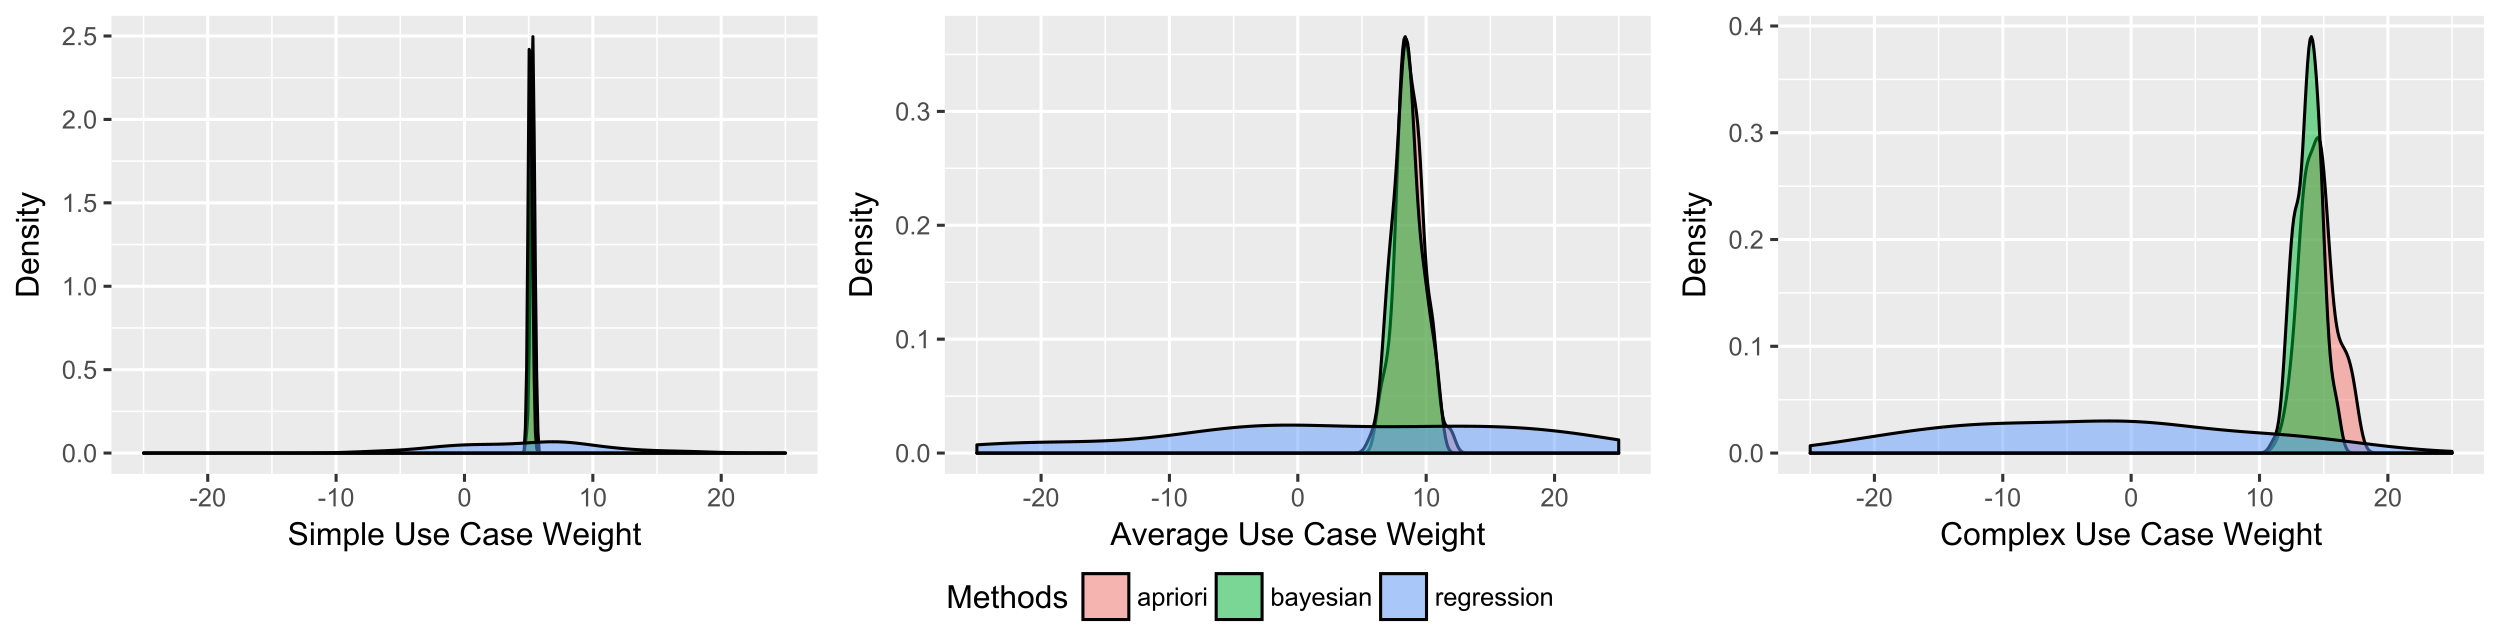 <?xml version="1.0" encoding="UTF-8"?>
<svg xmlns="http://www.w3.org/2000/svg" xmlns:xlink="http://www.w3.org/1999/xlink" width="864pt" height="216pt" viewBox="0 0 864 216" version="1.1">
<defs>
<g>
<symbol overflow="visible" id="glyph0-0">
<path style="stroke:none;" d="M 0.367 -3.105 C 0.363 -3.848 0.438 -4.445 0.594 -4.902 C 0.742 -5.355 0.973 -5.707 1.277 -5.953 C 1.578 -6.199 1.957 -6.32 2.418 -6.324 C 2.754 -6.32 3.051 -6.254 3.309 -6.121 C 3.562 -5.984 3.773 -5.789 3.938 -5.531 C 4.102 -5.273 4.23 -4.961 4.328 -4.594 C 4.422 -4.227 4.469 -3.73 4.473 -3.105 C 4.469 -2.367 4.395 -1.77 4.242 -1.316 C 4.09 -0.859 3.863 -0.508 3.562 -0.262 C 3.258 -0.016 2.875 0.105 2.418 0.109 C 1.809 0.105 1.332 -0.109 0.988 -0.547 C 0.57 -1.066 0.363 -1.922 0.367 -3.105 Z M 1.16 -3.105 C 1.16 -2.07 1.281 -1.379 1.523 -1.039 C 1.766 -0.695 2.062 -0.527 2.418 -0.527 C 2.773 -0.527 3.074 -0.699 3.316 -1.043 C 3.559 -1.387 3.68 -2.074 3.68 -3.105 C 3.68 -4.145 3.559 -4.832 3.316 -5.172 C 3.074 -5.512 2.77 -5.684 2.41 -5.684 C 2.051 -5.684 1.77 -5.531 1.559 -5.234 C 1.293 -4.844 1.16 -4.137 1.16 -3.105 Z M 1.16 -3.105 "/>
</symbol>
<symbol overflow="visible" id="glyph0-1">
<path style="stroke:none;" d="M 0.801 0 L 0.801 -0.883 L 1.68 -0.883 L 1.68 0 Z M 0.801 0 "/>
</symbol>
<symbol overflow="visible" id="glyph0-2">
<path style="stroke:none;" d="M 0.367 -1.648 L 1.176 -1.719 C 1.234 -1.32 1.375 -1.023 1.594 -0.824 C 1.812 -0.625 2.078 -0.527 2.391 -0.527 C 2.762 -0.527 3.074 -0.668 3.336 -0.949 C 3.59 -1.23 3.719 -1.602 3.723 -2.066 C 3.719 -2.504 3.594 -2.852 3.348 -3.109 C 3.098 -3.363 2.773 -3.492 2.375 -3.492 C 2.125 -3.492 1.902 -3.434 1.703 -3.32 C 1.5 -3.207 1.344 -3.062 1.23 -2.883 L 0.504 -2.977 L 1.113 -6.215 L 4.246 -6.215 L 4.246 -5.473 L 1.73 -5.473 L 1.391 -3.781 C 1.766 -4.039 2.164 -4.172 2.582 -4.176 C 3.129 -4.172 3.594 -3.98 3.973 -3.605 C 4.352 -3.223 4.539 -2.734 4.543 -2.137 C 4.539 -1.562 4.375 -1.07 4.043 -0.656 C 3.637 -0.148 3.086 0.105 2.391 0.109 C 1.816 0.105 1.348 -0.051 0.984 -0.371 C 0.621 -0.691 0.414 -1.117 0.367 -1.648 Z M 0.367 -1.648 "/>
</symbol>
<symbol overflow="visible" id="glyph0-3">
<path style="stroke:none;" d="M 3.277 0 L 2.504 0 L 2.504 -4.93 C 2.316 -4.75 2.074 -4.574 1.773 -4.395 C 1.469 -4.215 1.195 -4.082 0.957 -3.996 L 0.957 -4.742 C 1.387 -4.941 1.766 -5.188 2.09 -5.48 C 2.414 -5.77 2.645 -6.051 2.781 -6.324 L 3.277 -6.324 Z M 3.277 0 "/>
</symbol>
<symbol overflow="visible" id="glyph0-4">
<path style="stroke:none;" d="M 4.43 -0.742 L 4.43 0 L 0.266 0 C 0.258 -0.188 0.289 -0.367 0.355 -0.539 C 0.461 -0.82 0.629 -1.098 0.863 -1.375 C 1.094 -1.648 1.434 -1.965 1.879 -2.328 C 2.562 -2.887 3.023 -3.332 3.266 -3.664 C 3.5 -3.988 3.621 -4.301 3.625 -4.594 C 3.621 -4.898 3.512 -5.156 3.297 -5.367 C 3.074 -5.578 2.789 -5.684 2.441 -5.684 C 2.066 -5.684 1.77 -5.57 1.547 -5.348 C 1.32 -5.125 1.207 -4.816 1.207 -4.422 L 0.414 -4.504 C 0.465 -5.094 0.668 -5.543 1.027 -5.855 C 1.379 -6.164 1.855 -6.32 2.457 -6.324 C 3.059 -6.32 3.539 -6.152 3.891 -5.82 C 4.242 -5.484 4.418 -5.07 4.422 -4.578 C 4.418 -4.32 4.367 -4.074 4.266 -3.832 C 4.164 -3.59 3.992 -3.332 3.754 -3.062 C 3.512 -2.793 3.113 -2.426 2.562 -1.957 C 2.094 -1.566 1.797 -1.301 1.664 -1.16 C 1.531 -1.02 1.422 -0.879 1.34 -0.742 Z M 4.43 -0.742 "/>
</symbol>
<symbol overflow="visible" id="glyph0-5">
<path style="stroke:none;" d="M 0.281 -1.891 L 0.281 -2.668 L 2.656 -2.668 L 2.656 -1.891 Z M 0.281 -1.891 "/>
</symbol>
<symbol overflow="visible" id="glyph0-6">
<path style="stroke:none;" d="M 0.371 -1.664 L 1.145 -1.766 C 1.23 -1.324 1.383 -1.008 1.598 -0.816 C 1.809 -0.621 2.066 -0.527 2.375 -0.527 C 2.734 -0.527 3.043 -0.652 3.297 -0.906 C 3.547 -1.156 3.672 -1.469 3.676 -1.844 C 3.672 -2.195 3.555 -2.488 3.324 -2.719 C 3.09 -2.949 2.797 -3.062 2.441 -3.066 C 2.293 -3.062 2.109 -3.035 1.895 -2.98 L 1.98 -3.66 C 2.031 -3.652 2.07 -3.648 2.105 -3.652 C 2.434 -3.648 2.73 -3.734 2.996 -3.91 C 3.254 -4.078 3.387 -4.344 3.391 -4.703 C 3.387 -4.984 3.289 -5.219 3.102 -5.406 C 2.906 -5.59 2.66 -5.684 2.359 -5.688 C 2.055 -5.684 1.805 -5.59 1.605 -5.402 C 1.402 -5.215 1.273 -4.93 1.219 -4.555 L 0.445 -4.691 C 0.539 -5.207 0.754 -5.609 1.09 -5.895 C 1.426 -6.18 1.844 -6.32 2.344 -6.324 C 2.688 -6.32 3.004 -6.246 3.293 -6.102 C 3.582 -5.953 3.801 -5.754 3.953 -5.5 C 4.105 -5.242 4.184 -4.973 4.184 -4.688 C 4.184 -4.414 4.109 -4.164 3.965 -3.945 C 3.816 -3.719 3.602 -3.543 3.316 -3.41 C 3.688 -3.324 3.977 -3.145 4.184 -2.875 C 4.391 -2.602 4.492 -2.262 4.496 -1.859 C 4.492 -1.305 4.293 -0.84 3.895 -0.461 C 3.492 -0.078 2.984 0.109 2.371 0.113 C 1.816 0.109 1.355 -0.051 0.992 -0.379 C 0.625 -0.707 0.418 -1.137 0.371 -1.664 Z M 0.371 -1.664 "/>
</symbol>
<symbol overflow="visible" id="glyph0-7">
<path style="stroke:none;" d="M 2.844 0 L 2.844 -1.508 L 0.113 -1.508 L 0.113 -2.219 L 2.988 -6.301 L 3.617 -6.301 L 3.617 -2.219 L 4.469 -2.219 L 4.469 -1.508 L 3.617 -1.508 L 3.617 0 Z M 2.844 -2.219 L 2.844 -5.059 L 0.871 -2.219 Z M 2.844 -2.219 "/>
</symbol>
<symbol overflow="visible" id="glyph0-8">
<path style="stroke:none;" d="M 3.559 -0.562 C 3.27 -0.32 2.996 -0.148 2.73 -0.047 C 2.465 0.051 2.18 0.098 1.879 0.102 C 1.375 0.098 0.988 -0.02 0.719 -0.266 C 0.449 -0.508 0.316 -0.82 0.316 -1.203 C 0.316 -1.422 0.367 -1.629 0.469 -1.816 C 0.57 -2 0.703 -2.148 0.871 -2.262 C 1.031 -2.371 1.215 -2.453 1.426 -2.516 C 1.574 -2.551 1.805 -2.59 2.113 -2.629 C 2.734 -2.703 3.195 -2.793 3.492 -2.895 C 3.492 -3 3.492 -3.066 3.496 -3.098 C 3.492 -3.41 3.418 -3.633 3.277 -3.766 C 3.074 -3.938 2.781 -4.023 2.398 -4.027 C 2.031 -4.023 1.762 -3.961 1.59 -3.836 C 1.414 -3.707 1.289 -3.48 1.207 -3.16 L 0.453 -3.262 C 0.516 -3.582 0.629 -3.844 0.789 -4.043 C 0.945 -4.242 1.172 -4.395 1.473 -4.504 C 1.77 -4.609 2.117 -4.664 2.508 -4.668 C 2.898 -4.664 3.215 -4.617 3.457 -4.527 C 3.699 -4.434 3.879 -4.32 3.996 -4.184 C 4.109 -4.043 4.188 -3.867 4.238 -3.656 C 4.258 -3.523 4.27 -3.285 4.273 -2.945 L 4.273 -1.914 C 4.27 -1.191 4.289 -0.734 4.324 -0.547 C 4.355 -0.352 4.418 -0.172 4.52 0 L 3.711 0 C 3.629 -0.16 3.578 -0.348 3.559 -0.562 Z M 3.492 -2.289 C 3.211 -2.172 2.789 -2.074 2.23 -2 C 1.91 -1.949 1.684 -1.898 1.555 -1.844 C 1.422 -1.785 1.32 -1.699 1.25 -1.59 C 1.176 -1.477 1.141 -1.355 1.145 -1.227 C 1.141 -1.016 1.219 -0.844 1.379 -0.707 C 1.531 -0.57 1.762 -0.504 2.062 -0.504 C 2.359 -0.504 2.621 -0.566 2.855 -0.699 C 3.086 -0.824 3.258 -1.004 3.367 -1.234 C 3.449 -1.406 3.492 -1.664 3.492 -2.008 Z M 3.492 -2.289 "/>
</symbol>
<symbol overflow="visible" id="glyph0-9">
<path style="stroke:none;" d="M 0.578 1.75 L 0.578 -4.562 L 1.285 -4.562 L 1.285 -3.969 C 1.449 -4.199 1.637 -4.375 1.848 -4.492 C 2.051 -4.605 2.305 -4.664 2.609 -4.668 C 2.992 -4.664 3.336 -4.562 3.637 -4.367 C 3.934 -4.164 4.16 -3.883 4.312 -3.516 C 4.465 -3.148 4.539 -2.746 4.543 -2.316 C 4.539 -1.848 4.457 -1.43 4.289 -1.055 C 4.121 -0.68 3.875 -0.391 3.559 -0.195 C 3.238 0.004 2.902 0.098 2.551 0.102 C 2.289 0.098 2.059 0.047 1.855 -0.059 C 1.648 -0.168 1.48 -0.305 1.352 -0.473 L 1.352 1.75 Z M 1.281 -2.258 C 1.277 -1.664 1.395 -1.23 1.637 -0.953 C 1.871 -0.668 2.16 -0.527 2.5 -0.531 C 2.84 -0.527 3.133 -0.672 3.383 -0.969 C 3.625 -1.258 3.75 -1.711 3.75 -2.32 C 3.75 -2.898 3.629 -3.332 3.391 -3.625 C 3.152 -3.914 2.867 -4.059 2.535 -4.062 C 2.203 -4.059 1.91 -3.906 1.66 -3.598 C 1.402 -3.289 1.277 -2.84 1.281 -2.258 Z M 1.281 -2.258 "/>
</symbol>
<symbol overflow="visible" id="glyph0-10">
<path style="stroke:none;" d="M 0.57 0 L 0.57 -4.562 L 1.266 -4.562 L 1.266 -3.871 C 1.445 -4.191 1.609 -4.406 1.758 -4.512 C 1.906 -4.613 2.07 -4.664 2.258 -4.668 C 2.516 -4.664 2.781 -4.582 3.051 -4.418 L 2.785 -3.699 C 2.59 -3.809 2.402 -3.867 2.219 -3.867 C 2.047 -3.867 1.895 -3.816 1.762 -3.715 C 1.625 -3.613 1.527 -3.473 1.473 -3.293 C 1.383 -3.016 1.34 -2.715 1.344 -2.391 L 1.344 0 Z M 0.57 0 "/>
</symbol>
<symbol overflow="visible" id="glyph0-11">
<path style="stroke:none;" d="M 0.586 -5.41 L 0.586 -6.301 L 1.359 -6.301 L 1.359 -5.41 Z M 0.586 0 L 0.586 -4.562 L 1.359 -4.562 L 1.359 0 Z M 0.586 0 "/>
</symbol>
<symbol overflow="visible" id="glyph0-12">
<path style="stroke:none;" d="M 0.293 -2.281 C 0.293 -3.125 0.527 -3.754 0.996 -4.16 C 1.387 -4.496 1.863 -4.664 2.434 -4.668 C 3.059 -4.664 3.57 -4.457 3.969 -4.051 C 4.363 -3.637 4.562 -3.07 4.566 -2.348 C 4.562 -1.758 4.477 -1.297 4.301 -0.961 C 4.125 -0.625 3.867 -0.363 3.535 -0.176 C 3.195 0.008 2.828 0.098 2.434 0.102 C 1.789 0.098 1.273 -0.102 0.883 -0.512 C 0.488 -0.918 0.293 -1.508 0.293 -2.281 Z M 1.086 -2.281 C 1.082 -1.695 1.211 -1.258 1.469 -0.969 C 1.723 -0.672 2.043 -0.527 2.434 -0.531 C 2.812 -0.527 3.133 -0.672 3.391 -0.969 C 3.645 -1.258 3.773 -1.707 3.773 -2.309 C 3.773 -2.871 3.645 -3.297 3.387 -3.59 C 3.129 -3.879 2.809 -4.023 2.434 -4.027 C 2.043 -4.023 1.723 -3.879 1.469 -3.594 C 1.211 -3.301 1.082 -2.863 1.086 -2.281 Z M 1.086 -2.281 "/>
</symbol>
<symbol overflow="visible" id="glyph0-13">
<path style="stroke:none;" d="M 1.293 0 L 0.574 0 L 0.574 -6.301 L 1.348 -6.301 L 1.348 -4.051 C 1.676 -4.457 2.094 -4.664 2.602 -4.668 C 2.879 -4.664 3.141 -4.605 3.395 -4.496 C 3.645 -4.379 3.852 -4.223 4.016 -4.02 C 4.172 -3.812 4.301 -3.562 4.395 -3.277 C 4.484 -2.984 4.527 -2.676 4.531 -2.352 C 4.527 -1.562 4.336 -0.957 3.953 -0.535 C 3.566 -0.109 3.102 0.098 2.562 0.102 C 2.02 0.098 1.598 -0.121 1.293 -0.57 Z M 1.285 -2.316 C 1.281 -1.766 1.355 -1.371 1.508 -1.129 C 1.75 -0.727 2.082 -0.527 2.496 -0.531 C 2.832 -0.527 3.121 -0.676 3.371 -0.973 C 3.613 -1.266 3.738 -1.703 3.742 -2.285 C 3.738 -2.879 3.621 -3.316 3.387 -3.605 C 3.152 -3.887 2.867 -4.031 2.531 -4.031 C 2.191 -4.031 1.898 -3.883 1.652 -3.59 C 1.406 -3.293 1.281 -2.867 1.285 -2.316 Z M 1.285 -2.316 "/>
</symbol>
<symbol overflow="visible" id="glyph0-14">
<path style="stroke:none;" d="M 0.547 1.758 L 0.461 1.031 C 0.629 1.078 0.777 1.102 0.902 1.102 C 1.074 1.102 1.211 1.07 1.312 1.016 C 1.414 0.953 1.5 0.875 1.57 0.773 C 1.617 0.695 1.695 0.504 1.805 0.199 C 1.82 0.152 1.844 0.086 1.875 0.008 L 0.141 -4.562 L 0.977 -4.562 L 1.926 -1.922 C 2.047 -1.586 2.156 -1.23 2.258 -0.863 C 2.344 -1.215 2.449 -1.562 2.574 -1.902 L 3.551 -4.562 L 4.324 -4.562 L 2.586 0.078 C 2.398 0.574 2.254 0.922 2.152 1.113 C 2.012 1.367 1.855 1.551 1.68 1.672 C 1.5 1.789 1.289 1.852 1.043 1.852 C 0.895 1.852 0.727 1.82 0.547 1.758 Z M 0.547 1.758 "/>
</symbol>
<symbol overflow="visible" id="glyph0-15">
<path style="stroke:none;" d="M 3.703 -1.469 L 4.504 -1.371 C 4.375 -0.902 4.141 -0.539 3.801 -0.285 C 3.461 -0.027 3.027 0.098 2.496 0.102 C 1.828 0.098 1.297 -0.102 0.906 -0.512 C 0.512 -0.918 0.316 -1.496 0.32 -2.242 C 0.316 -3.008 0.516 -3.605 0.914 -4.031 C 1.309 -4.453 1.82 -4.664 2.453 -4.668 C 3.059 -4.664 3.555 -4.457 3.945 -4.043 C 4.328 -3.629 4.523 -3.043 4.527 -2.289 C 4.523 -2.242 4.523 -2.176 4.523 -2.086 L 1.121 -2.086 C 1.145 -1.582 1.289 -1.195 1.547 -0.93 C 1.801 -0.66 2.117 -0.527 2.5 -0.531 C 2.781 -0.527 3.023 -0.602 3.227 -0.754 C 3.426 -0.902 3.586 -1.141 3.703 -1.469 Z M 1.164 -2.719 L 3.711 -2.719 C 3.672 -3.102 3.578 -3.387 3.422 -3.582 C 3.172 -3.879 2.852 -4.031 2.461 -4.031 C 2.105 -4.031 1.805 -3.91 1.566 -3.672 C 1.32 -3.434 1.188 -3.117 1.164 -2.719 Z M 1.164 -2.719 "/>
</symbol>
<symbol overflow="visible" id="glyph0-16">
<path style="stroke:none;" d="M 0.27 -1.363 L 1.035 -1.484 C 1.078 -1.172 1.199 -0.938 1.395 -0.777 C 1.59 -0.609 1.863 -0.527 2.219 -0.531 C 2.57 -0.527 2.832 -0.602 3.008 -0.75 C 3.176 -0.895 3.262 -1.062 3.266 -1.258 C 3.262 -1.43 3.188 -1.566 3.039 -1.672 C 2.93 -1.734 2.664 -1.824 2.246 -1.934 C 1.676 -2.074 1.285 -2.195 1.066 -2.305 C 0.848 -2.406 0.68 -2.551 0.566 -2.738 C 0.453 -2.918 0.398 -3.125 0.398 -3.352 C 0.398 -3.555 0.445 -3.742 0.539 -3.914 C 0.633 -4.086 0.758 -4.23 0.918 -4.348 C 1.039 -4.434 1.203 -4.508 1.41 -4.574 C 1.617 -4.633 1.84 -4.664 2.078 -4.668 C 2.434 -4.664 2.75 -4.613 3.023 -4.512 C 3.293 -4.406 3.492 -4.266 3.621 -4.09 C 3.75 -3.914 3.84 -3.68 3.891 -3.387 L 3.133 -3.281 C 3.098 -3.516 2.996 -3.699 2.832 -3.832 C 2.664 -3.965 2.434 -4.031 2.137 -4.031 C 1.777 -4.031 1.523 -3.973 1.375 -3.855 C 1.223 -3.738 1.148 -3.598 1.148 -3.441 C 1.148 -3.34 1.18 -3.25 1.242 -3.172 C 1.305 -3.086 1.402 -3.02 1.539 -2.965 C 1.613 -2.934 1.84 -2.867 2.223 -2.766 C 2.766 -2.617 3.148 -2.496 3.367 -2.406 C 3.582 -2.312 3.75 -2.176 3.875 -2 C 3.996 -1.82 4.059 -1.602 4.062 -1.34 C 4.059 -1.078 3.984 -0.836 3.836 -0.609 C 3.684 -0.383 3.465 -0.207 3.184 -0.082 C 2.895 0.039 2.574 0.098 2.223 0.102 C 1.625 0.098 1.172 -0.02 0.863 -0.266 C 0.551 -0.508 0.355 -0.875 0.27 -1.363 Z M 0.27 -1.363 "/>
</symbol>
<symbol overflow="visible" id="glyph0-17">
<path style="stroke:none;" d="M 0.578 0 L 0.578 -4.562 L 1.277 -4.562 L 1.277 -3.914 C 1.609 -4.414 2.09 -4.664 2.727 -4.668 C 3 -4.664 3.254 -4.613 3.484 -4.52 C 3.715 -4.418 3.887 -4.289 4.004 -4.129 C 4.113 -3.969 4.195 -3.777 4.246 -3.559 C 4.273 -3.41 4.289 -3.16 4.289 -2.805 L 4.289 0 L 3.516 0 L 3.516 -2.777 C 3.516 -3.09 3.484 -3.324 3.426 -3.484 C 3.363 -3.637 3.258 -3.762 3.105 -3.855 C 2.949 -3.949 2.77 -3.996 2.566 -3.996 C 2.234 -3.996 1.949 -3.891 1.711 -3.68 C 1.469 -3.469 1.348 -3.07 1.352 -2.492 L 1.352 0 Z M 0.578 0 "/>
</symbol>
<symbol overflow="visible" id="glyph0-18">
<path style="stroke:none;" d="M 0.438 0.379 L 1.191 0.488 C 1.219 0.719 1.309 0.891 1.453 0.996 C 1.645 1.137 1.906 1.207 2.238 1.211 C 2.598 1.207 2.871 1.137 3.066 0.996 C 3.258 0.852 3.391 0.648 3.465 0.395 C 3.5 0.234 3.52 -0.094 3.52 -0.598 C 3.18 -0.199 2.758 0 2.258 0 C 1.625 0 1.141 -0.227 0.801 -0.68 C 0.453 -1.133 0.281 -1.676 0.285 -2.309 C 0.281 -2.742 0.359 -3.141 0.52 -3.512 C 0.676 -3.879 0.906 -4.164 1.207 -4.367 C 1.504 -4.562 1.855 -4.664 2.262 -4.668 C 2.797 -4.664 3.238 -4.445 3.594 -4.012 L 3.594 -4.562 L 4.305 -4.562 L 4.305 -0.617 C 4.301 0.094 4.227 0.594 4.086 0.891 C 3.938 1.188 3.711 1.422 3.398 1.594 C 3.086 1.766 2.699 1.852 2.242 1.852 C 1.695 1.852 1.254 1.727 0.922 1.484 C 0.586 1.234 0.426 0.867 0.438 0.379 Z M 1.078 -2.363 C 1.078 -1.762 1.195 -1.324 1.434 -1.051 C 1.672 -0.773 1.969 -0.637 2.328 -0.641 C 2.68 -0.637 2.98 -0.773 3.223 -1.051 C 3.461 -1.32 3.578 -1.75 3.582 -2.336 C 3.578 -2.895 3.457 -3.316 3.211 -3.602 C 2.961 -3.883 2.66 -4.023 2.316 -4.027 C 1.969 -4.023 1.676 -3.883 1.438 -3.605 C 1.195 -3.324 1.078 -2.91 1.078 -2.363 Z M 1.078 -2.363 "/>
</symbol>
<symbol overflow="visible" id="glyph1-0">
<path style="stroke:none;" d="M 0.492 -2.531 L 1.477 -2.617 C 1.523 -2.219 1.629 -1.895 1.801 -1.645 C 1.969 -1.391 2.234 -1.188 2.594 -1.031 C 2.949 -0.875 3.352 -0.797 3.805 -0.801 C 4.195 -0.797 4.547 -0.855 4.855 -0.977 C 5.156 -1.094 5.383 -1.258 5.535 -1.465 C 5.68 -1.668 5.754 -1.891 5.758 -2.137 C 5.754 -2.383 5.684 -2.598 5.543 -2.785 C 5.398 -2.965 5.16 -3.121 4.836 -3.25 C 4.617 -3.332 4.148 -3.461 3.43 -3.633 C 2.703 -3.805 2.199 -3.969 1.914 -4.125 C 1.535 -4.32 1.254 -4.562 1.07 -4.859 C 0.887 -5.148 0.797 -5.477 0.797 -5.84 C 0.797 -6.234 0.906 -6.605 1.133 -6.953 C 1.355 -7.297 1.688 -7.559 2.121 -7.738 C 2.555 -7.914 3.035 -8.004 3.566 -8.008 C 4.148 -8.004 4.664 -7.91 5.109 -7.727 C 5.555 -7.535 5.898 -7.258 6.141 -6.895 C 6.379 -6.527 6.508 -6.113 6.527 -5.656 L 5.527 -5.582 C 5.469 -6.078 5.289 -6.453 4.98 -6.707 C 4.668 -6.961 4.211 -7.09 3.609 -7.09 C 2.977 -7.09 2.516 -6.973 2.23 -6.742 C 1.941 -6.512 1.797 -6.234 1.801 -5.906 C 1.797 -5.625 1.898 -5.391 2.105 -5.211 C 2.301 -5.023 2.824 -4.836 3.676 -4.648 C 4.52 -4.453 5.102 -4.289 5.418 -4.148 C 5.875 -3.934 6.215 -3.664 6.434 -3.344 C 6.652 -3.02 6.762 -2.645 6.762 -2.223 C 6.762 -1.801 6.641 -1.406 6.402 -1.039 C 6.16 -0.664 5.816 -0.379 5.367 -0.176 C 4.918 0.027 4.41 0.129 3.852 0.133 C 3.133 0.129 2.535 0.027 2.059 -0.176 C 1.574 -0.383 1.199 -0.695 0.926 -1.113 C 0.652 -1.531 0.508 -2.004 0.492 -2.531 Z M 0.492 -2.531 "/>
</symbol>
<symbol overflow="visible" id="glyph1-1">
<path style="stroke:none;" d="M 0.73 -6.762 L 0.73 -7.875 L 1.695 -7.875 L 1.695 -6.762 Z M 0.73 0 L 0.73 -5.703 L 1.695 -5.703 L 1.695 0 Z M 0.73 0 "/>
</symbol>
<symbol overflow="visible" id="glyph1-2">
<path style="stroke:none;" d="M 0.727 0 L 0.727 -5.703 L 1.59 -5.703 L 1.59 -4.902 C 1.766 -5.18 2.004 -5.406 2.305 -5.578 C 2.598 -5.746 2.938 -5.828 3.32 -5.832 C 3.738 -5.828 4.086 -5.742 4.359 -5.566 C 4.629 -5.391 4.816 -5.145 4.93 -4.836 C 5.379 -5.496 5.969 -5.828 6.691 -5.832 C 7.254 -5.828 7.688 -5.672 7.996 -5.363 C 8.297 -5.047 8.449 -4.566 8.453 -3.914 L 8.453 0 L 7.492 0 L 7.492 -3.594 C 7.488 -3.977 7.457 -4.254 7.398 -4.426 C 7.332 -4.594 7.219 -4.734 7.059 -4.84 C 6.891 -4.941 6.695 -4.992 6.477 -4.996 C 6.07 -4.992 5.738 -4.859 5.477 -4.594 C 5.211 -4.328 5.078 -3.898 5.082 -3.312 L 5.082 0 L 4.113 0 L 4.113 -3.707 C 4.113 -4.133 4.031 -4.453 3.875 -4.672 C 3.715 -4.883 3.461 -4.992 3.105 -4.996 C 2.832 -4.992 2.578 -4.922 2.348 -4.781 C 2.117 -4.637 1.949 -4.426 1.848 -4.152 C 1.738 -3.875 1.688 -3.477 1.691 -2.961 L 1.691 0 Z M 0.727 0 "/>
</symbol>
<symbol overflow="visible" id="glyph1-3">
<path style="stroke:none;" d="M 0.727 2.188 L 0.727 -5.703 L 1.605 -5.703 L 1.605 -4.961 C 1.812 -5.25 2.047 -5.469 2.309 -5.613 C 2.57 -5.758 2.887 -5.828 3.262 -5.832 C 3.746 -5.828 4.176 -5.703 4.551 -5.457 C 4.922 -5.203 5.203 -4.852 5.391 -4.395 C 5.578 -3.938 5.672 -3.438 5.676 -2.895 C 5.672 -2.309 5.566 -1.781 5.359 -1.316 C 5.148 -0.848 4.844 -0.488 4.449 -0.242 C 4.047 0.008 3.629 0.129 3.191 0.129 C 2.867 0.129 2.578 0.062 2.32 -0.074 C 2.062 -0.211 1.852 -0.383 1.691 -0.59 L 1.691 2.188 Z M 1.602 -2.82 C 1.598 -2.082 1.746 -1.539 2.047 -1.191 C 2.34 -0.836 2.699 -0.66 3.125 -0.664 C 3.551 -0.66 3.918 -0.844 4.227 -1.211 C 4.531 -1.574 4.688 -2.137 4.688 -2.898 C 4.688 -3.625 4.535 -4.168 4.238 -4.531 C 3.938 -4.891 3.582 -5.074 3.168 -5.074 C 2.754 -5.074 2.391 -4.879 2.074 -4.496 C 1.758 -4.109 1.598 -3.551 1.602 -2.82 Z M 1.602 -2.82 "/>
</symbol>
<symbol overflow="visible" id="glyph1-4">
<path style="stroke:none;" d="M 0.703 0 L 0.703 -7.875 L 1.672 -7.875 L 1.672 0 Z M 0.703 0 "/>
</symbol>
<symbol overflow="visible" id="glyph1-5">
<path style="stroke:none;" d="M 4.629 -1.836 L 5.629 -1.715 C 5.469 -1.125 5.176 -0.672 4.75 -0.352 C 4.324 -0.031 3.781 0.129 3.121 0.129 C 2.281 0.129 1.617 -0.125 1.133 -0.641 C 0.641 -1.152 0.398 -1.875 0.402 -2.805 C 0.398 -3.762 0.645 -4.504 1.145 -5.035 C 1.637 -5.562 2.277 -5.828 3.066 -5.832 C 3.824 -5.828 4.449 -5.57 4.934 -5.051 C 5.418 -4.531 5.66 -3.801 5.66 -2.863 C 5.66 -2.805 5.656 -2.719 5.656 -2.605 L 1.402 -2.605 C 1.434 -1.977 1.613 -1.496 1.934 -1.164 C 2.25 -0.828 2.645 -0.66 3.125 -0.664 C 3.477 -0.66 3.781 -0.754 4.031 -0.945 C 4.281 -1.129 4.48 -1.426 4.629 -1.836 Z M 1.457 -3.398 L 4.641 -3.398 C 4.598 -3.879 4.473 -4.238 4.273 -4.48 C 3.961 -4.852 3.562 -5.039 3.078 -5.039 C 2.629 -5.039 2.258 -4.891 1.957 -4.594 C 1.652 -4.297 1.484 -3.898 1.457 -3.398 Z M 1.457 -3.398 "/>
</symbol>
<symbol overflow="visible" id="glyph1-6">
<path style="stroke:none;" d=""/>
</symbol>
<symbol overflow="visible" id="glyph1-7">
<path style="stroke:none;" d="M 6.016 -7.875 L 7.059 -7.875 L 7.059 -3.324 C 7.055 -2.527 6.965 -1.898 6.789 -1.438 C 6.605 -0.969 6.281 -0.594 5.816 -0.305 C 5.348 -0.016 4.734 0.129 3.98 0.133 C 3.238 0.129 2.637 0.004 2.168 -0.246 C 1.699 -0.5 1.363 -0.867 1.164 -1.352 C 0.961 -1.832 0.859 -2.488 0.863 -3.324 L 0.863 -7.875 L 1.906 -7.875 L 1.906 -3.328 C 1.902 -2.645 1.969 -2.141 2.098 -1.816 C 2.223 -1.492 2.441 -1.242 2.754 -1.066 C 3.062 -0.891 3.441 -0.801 3.891 -0.805 C 4.656 -0.801 5.199 -0.977 5.527 -1.324 C 5.848 -1.672 6.012 -2.34 6.016 -3.328 Z M 6.016 -7.875 "/>
</symbol>
<symbol overflow="visible" id="glyph1-8">
<path style="stroke:none;" d="M 0.34 -1.703 L 1.293 -1.852 C 1.344 -1.469 1.492 -1.172 1.742 -0.969 C 1.984 -0.762 2.328 -0.66 2.773 -0.664 C 3.211 -0.66 3.539 -0.75 3.758 -0.934 C 3.969 -1.113 4.078 -1.328 4.082 -1.574 C 4.078 -1.789 3.984 -1.961 3.797 -2.09 C 3.664 -2.172 3.332 -2.281 2.809 -2.418 C 2.098 -2.594 1.605 -2.75 1.332 -2.883 C 1.055 -3.012 0.848 -3.191 0.711 -3.422 C 0.566 -3.652 0.496 -3.906 0.5 -4.188 C 0.496 -4.441 0.555 -4.676 0.672 -4.895 C 0.785 -5.105 0.945 -5.289 1.148 -5.438 C 1.297 -5.547 1.5 -5.637 1.762 -5.715 C 2.02 -5.789 2.301 -5.828 2.602 -5.832 C 3.047 -5.828 3.438 -5.766 3.777 -5.637 C 4.113 -5.508 4.363 -5.332 4.527 -5.113 C 4.688 -4.891 4.797 -4.598 4.859 -4.234 L 3.914 -4.102 C 3.871 -4.395 3.746 -4.621 3.543 -4.789 C 3.336 -4.953 3.043 -5.039 2.668 -5.039 C 2.223 -5.039 1.906 -4.965 1.719 -4.816 C 1.523 -4.668 1.43 -4.496 1.434 -4.301 C 1.43 -4.176 1.469 -4.062 1.551 -3.965 C 1.629 -3.859 1.754 -3.773 1.922 -3.707 C 2.016 -3.668 2.301 -3.586 2.777 -3.461 C 3.461 -3.273 3.938 -3.121 4.207 -3.008 C 4.477 -2.891 4.688 -2.723 4.844 -2.504 C 4.996 -2.277 5.074 -2.004 5.074 -1.676 C 5.074 -1.352 4.98 -1.047 4.793 -0.766 C 4.605 -0.48 4.332 -0.262 3.98 -0.105 C 3.621 0.051 3.223 0.129 2.777 0.129 C 2.035 0.129 1.469 -0.023 1.082 -0.332 C 0.691 -0.641 0.445 -1.098 0.34 -1.703 Z M 0.34 -1.703 "/>
</symbol>
<symbol overflow="visible" id="glyph1-9">
<path style="stroke:none;" d="M 6.469 -2.762 L 7.508 -2.496 C 7.285 -1.641 6.895 -0.988 6.328 -0.539 C 5.758 -0.094 5.062 0.129 4.25 0.133 C 3.398 0.129 2.707 -0.039 2.176 -0.383 C 1.641 -0.727 1.238 -1.227 0.961 -1.883 C 0.684 -2.535 0.543 -3.242 0.547 -3.996 C 0.543 -4.816 0.699 -5.531 1.016 -6.141 C 1.328 -6.75 1.777 -7.211 2.355 -7.531 C 2.934 -7.844 3.57 -8.004 4.266 -8.008 C 5.051 -8.004 5.711 -7.805 6.25 -7.406 C 6.785 -7.004 7.16 -6.438 7.375 -5.715 L 6.348 -5.473 C 6.16 -6.043 5.895 -6.457 5.551 -6.723 C 5.199 -6.98 4.766 -7.113 4.242 -7.117 C 3.637 -7.113 3.129 -6.969 2.727 -6.68 C 2.316 -6.391 2.031 -6 1.867 -5.512 C 1.699 -5.023 1.617 -4.52 1.621 -4 C 1.617 -3.328 1.715 -2.742 1.914 -2.246 C 2.105 -1.746 2.41 -1.375 2.824 -1.129 C 3.234 -0.879 3.68 -0.754 4.164 -0.758 C 4.746 -0.754 5.238 -0.922 5.645 -1.262 C 6.043 -1.594 6.32 -2.094 6.469 -2.762 Z M 6.469 -2.762 "/>
</symbol>
<symbol overflow="visible" id="glyph1-10">
<path style="stroke:none;" d="M 4.445 -0.703 C 4.086 -0.398 3.742 -0.184 3.414 -0.059 C 3.082 0.066 2.727 0.129 2.348 0.129 C 1.719 0.129 1.238 -0.023 0.902 -0.328 C 0.566 -0.633 0.398 -1.023 0.398 -1.504 C 0.398 -1.781 0.461 -2.035 0.586 -2.27 C 0.711 -2.496 0.875 -2.684 1.086 -2.824 C 1.289 -2.965 1.523 -3.07 1.781 -3.141 C 1.969 -3.191 2.254 -3.238 2.641 -3.289 C 3.418 -3.375 3.992 -3.488 4.367 -3.621 C 4.367 -3.754 4.371 -3.836 4.371 -3.871 C 4.371 -4.266 4.277 -4.543 4.098 -4.703 C 3.848 -4.918 3.48 -5.027 2.996 -5.031 C 2.539 -5.027 2.203 -4.949 1.988 -4.793 C 1.77 -4.633 1.609 -4.352 1.508 -3.949 L 0.562 -4.078 C 0.648 -4.48 0.789 -4.805 0.988 -5.055 C 1.184 -5.301 1.469 -5.492 1.844 -5.629 C 2.215 -5.762 2.645 -5.828 3.137 -5.832 C 3.621 -5.828 4.02 -5.773 4.324 -5.66 C 4.629 -5.543 4.852 -5.398 4.996 -5.227 C 5.137 -5.055 5.238 -4.836 5.297 -4.57 C 5.328 -4.406 5.344 -4.109 5.344 -3.68 L 5.344 -2.391 C 5.344 -1.492 5.363 -0.922 5.406 -0.684 C 5.445 -0.445 5.527 -0.219 5.648 0 L 4.641 0 C 4.539 -0.199 4.473 -0.434 4.445 -0.703 Z M 4.367 -2.863 C 4.012 -2.719 3.488 -2.598 2.789 -2.496 C 2.391 -2.438 2.105 -2.371 1.941 -2.301 C 1.773 -2.227 1.648 -2.121 1.562 -1.988 C 1.473 -1.848 1.43 -1.695 1.43 -1.531 C 1.43 -1.27 1.527 -1.055 1.723 -0.887 C 1.918 -0.711 2.203 -0.625 2.578 -0.629 C 2.949 -0.625 3.277 -0.707 3.57 -0.871 C 3.859 -1.031 4.074 -1.254 4.211 -1.543 C 4.312 -1.754 4.363 -2.078 4.367 -2.508 Z M 4.367 -2.863 "/>
</symbol>
<symbol overflow="visible" id="glyph1-11">
<path style="stroke:none;" d="M 2.223 0 L 0.133 -7.875 L 1.203 -7.875 L 2.402 -2.711 C 2.527 -2.168 2.637 -1.633 2.734 -1.102 C 2.934 -1.941 3.051 -2.426 3.09 -2.555 L 4.586 -7.875 L 5.844 -7.875 L 6.973 -3.891 C 7.254 -2.898 7.457 -1.969 7.586 -1.102 C 7.684 -1.598 7.812 -2.168 7.977 -2.812 L 9.211 -7.875 L 10.258 -7.875 L 8.102 0 L 7.094 0 L 5.438 -6 C 5.297 -6.5 5.211 -6.805 5.188 -6.922 C 5.102 -6.559 5.027 -6.254 4.957 -6 L 3.289 0 Z M 2.223 0 "/>
</symbol>
<symbol overflow="visible" id="glyph1-12">
<path style="stroke:none;" d="M 0.547 0.473 L 1.488 0.613 C 1.527 0.898 1.637 1.109 1.816 1.246 C 2.055 1.422 2.379 1.512 2.797 1.516 C 3.242 1.512 3.59 1.422 3.832 1.246 C 4.074 1.062 4.238 0.812 4.328 0.492 C 4.379 0.297 4.402 -0.113 4.398 -0.746 C 3.973 -0.246 3.445 0 2.82 0 C 2.031 0 1.426 -0.281 1 -0.848 C 0.566 -1.41 0.352 -2.09 0.355 -2.883 C 0.352 -3.426 0.449 -3.926 0.648 -4.391 C 0.844 -4.848 1.129 -5.203 1.504 -5.457 C 1.875 -5.703 2.316 -5.828 2.824 -5.832 C 3.496 -5.828 4.051 -5.559 4.492 -5.016 L 4.492 -5.703 L 5.383 -5.703 L 5.383 -0.773 C 5.379 0.113 5.289 0.742 5.109 1.113 C 4.93 1.484 4.641 1.777 4.25 1.992 C 3.855 2.207 3.375 2.312 2.805 2.316 C 2.121 2.312 1.57 2.16 1.152 1.855 C 0.734 1.547 0.531 1.086 0.547 0.473 Z M 1.348 -2.953 C 1.348 -2.203 1.496 -1.656 1.793 -1.316 C 2.09 -0.969 2.461 -0.797 2.91 -0.801 C 3.352 -0.797 3.723 -0.969 4.027 -1.312 C 4.324 -1.656 4.477 -2.191 4.48 -2.922 C 4.477 -3.617 4.32 -4.145 4.016 -4.5 C 3.703 -4.852 3.332 -5.027 2.895 -5.031 C 2.465 -5.027 2.098 -4.852 1.797 -4.508 C 1.496 -4.156 1.348 -3.641 1.348 -2.953 Z M 1.348 -2.953 "/>
</symbol>
<symbol overflow="visible" id="glyph1-13">
<path style="stroke:none;" d="M 0.727 0 L 0.727 -7.875 L 1.691 -7.875 L 1.691 -5.047 C 2.141 -5.566 2.711 -5.828 3.398 -5.832 C 3.82 -5.828 4.188 -5.746 4.5 -5.582 C 4.812 -5.414 5.035 -5.184 5.168 -4.891 C 5.301 -4.598 5.367 -4.172 5.371 -3.613 L 5.371 0 L 4.406 0 L 4.406 -3.613 C 4.406 -4.094 4.301 -4.445 4.09 -4.668 C 3.879 -4.887 3.582 -4.996 3.203 -5 C 2.914 -4.996 2.645 -4.922 2.395 -4.777 C 2.141 -4.625 1.961 -4.426 1.852 -4.172 C 1.742 -3.918 1.688 -3.566 1.691 -3.121 L 1.691 0 Z M 0.727 0 "/>
</symbol>
<symbol overflow="visible" id="glyph1-14">
<path style="stroke:none;" d="M 2.836 -0.863 L 2.977 -0.012 C 2.703 0.043 2.457 0.07 2.246 0.074 C 1.891 0.07 1.621 0.02 1.43 -0.09 C 1.234 -0.199 1.098 -0.348 1.02 -0.527 C 0.941 -0.707 0.902 -1.086 0.902 -1.672 L 0.902 -4.953 L 0.195 -4.953 L 0.195 -5.703 L 0.902 -5.703 L 0.902 -7.117 L 1.863 -7.695 L 1.863 -5.703 L 2.836 -5.703 L 2.836 -4.953 L 1.863 -4.953 L 1.863 -1.617 C 1.863 -1.34 1.879 -1.16 1.914 -1.086 C 1.945 -1.004 2 -0.941 2.078 -0.898 C 2.152 -0.848 2.262 -0.824 2.41 -0.828 C 2.516 -0.824 2.66 -0.836 2.836 -0.863 Z M 2.836 -0.863 "/>
</symbol>
<symbol overflow="visible" id="glyph1-15">
<path style="stroke:none;" d="M -0.016 0 L 3.008 -7.875 L 4.129 -7.875 L 7.352 0 L 6.164 0 L 5.246 -2.383 L 1.953 -2.383 L 1.09 0 Z M 2.258 -3.234 L 4.926 -3.234 L 4.102 -5.414 C 3.852 -6.074 3.664 -6.617 3.547 -7.047 C 3.441 -6.539 3.301 -6.039 3.121 -5.543 Z M 2.258 -3.234 "/>
</symbol>
<symbol overflow="visible" id="glyph1-16">
<path style="stroke:none;" d="M 2.309 0 L 0.141 -5.703 L 1.16 -5.703 L 2.383 -2.289 C 2.512 -1.918 2.633 -1.535 2.75 -1.141 C 2.832 -1.438 2.953 -1.797 3.109 -2.223 L 4.379 -5.703 L 5.371 -5.703 L 3.211 0 Z M 2.309 0 "/>
</symbol>
<symbol overflow="visible" id="glyph1-17">
<path style="stroke:none;" d="M 0.715 0 L 0.715 -5.703 L 1.586 -5.703 L 1.586 -4.84 C 1.805 -5.242 2.008 -5.508 2.199 -5.637 C 2.383 -5.766 2.59 -5.828 2.82 -5.832 C 3.141 -5.828 3.473 -5.727 3.812 -5.523 L 3.48 -4.625 C 3.242 -4.762 3.004 -4.832 2.773 -4.836 C 2.555 -4.832 2.363 -4.77 2.199 -4.645 C 2.027 -4.516 1.91 -4.34 1.844 -4.113 C 1.73 -3.77 1.676 -3.391 1.68 -2.984 L 1.68 0 Z M 0.715 0 "/>
</symbol>
<symbol overflow="visible" id="glyph1-18">
<path style="stroke:none;" d="M 0.367 -2.852 C 0.363 -3.906 0.656 -4.688 1.246 -5.199 C 1.734 -5.617 2.332 -5.828 3.039 -5.832 C 3.82 -5.828 4.461 -5.574 4.961 -5.062 C 5.457 -4.547 5.707 -3.836 5.711 -2.934 C 5.707 -2.195 5.598 -1.617 5.379 -1.199 C 5.156 -0.777 4.832 -0.449 4.414 -0.219 C 3.992 0.016 3.535 0.129 3.039 0.129 C 2.238 0.129 1.594 -0.125 1.105 -0.637 C 0.609 -1.148 0.363 -1.887 0.367 -2.852 Z M 1.359 -2.852 C 1.359 -2.121 1.516 -1.574 1.836 -1.211 C 2.152 -0.844 2.555 -0.66 3.039 -0.664 C 3.516 -0.66 3.914 -0.844 4.234 -1.211 C 4.551 -1.574 4.711 -2.133 4.715 -2.883 C 4.711 -3.586 4.551 -4.117 4.234 -4.484 C 3.91 -4.844 3.512 -5.027 3.039 -5.031 C 2.555 -5.027 2.152 -4.848 1.836 -4.488 C 1.516 -4.129 1.359 -3.582 1.359 -2.852 Z M 1.359 -2.852 "/>
</symbol>
<symbol overflow="visible" id="glyph1-19">
<path style="stroke:none;" d="M 0.082 0 L 2.164 -2.965 L 0.234 -5.703 L 1.445 -5.703 L 2.32 -4.367 C 2.484 -4.109 2.617 -3.898 2.719 -3.727 C 2.875 -3.961 3.02 -4.168 3.152 -4.355 L 4.113 -5.703 L 5.27 -5.703 L 3.297 -3.02 L 5.418 0 L 4.234 0 L 3.062 -1.773 L 2.75 -2.25 L 1.25 0 Z M 0.082 0 "/>
</symbol>
<symbol overflow="visible" id="glyph1-20">
<path style="stroke:none;" d="M 0.816 0 L 0.816 -7.875 L 2.383 -7.875 L 4.25 -2.297 C 4.418 -1.777 4.543 -1.387 4.625 -1.133 C 4.711 -1.414 4.852 -1.836 5.043 -2.395 L 6.93 -7.875 L 8.332 -7.875 L 8.332 0 L 7.328 0 L 7.328 -6.59 L 5.039 0 L 4.098 0 L 1.82 -6.703 L 1.82 0 Z M 0.816 0 "/>
</symbol>
<symbol overflow="visible" id="glyph1-21">
<path style="stroke:none;" d="M 4.426 0 L 4.426 -0.719 C 4.059 -0.152 3.527 0.129 2.832 0.129 C 2.371 0.129 1.953 0.004 1.574 -0.246 C 1.191 -0.496 0.895 -0.844 0.688 -1.297 C 0.477 -1.742 0.375 -2.262 0.375 -2.848 C 0.375 -3.414 0.469 -3.93 0.66 -4.395 C 0.848 -4.859 1.133 -5.215 1.516 -5.461 C 1.895 -5.707 2.32 -5.828 2.789 -5.832 C 3.133 -5.828 3.438 -5.758 3.707 -5.613 C 3.973 -5.469 4.191 -5.277 4.359 -5.047 L 4.359 -7.875 L 5.324 -7.875 L 5.324 0 Z M 1.371 -2.848 C 1.371 -2.113 1.523 -1.566 1.832 -1.207 C 2.137 -0.844 2.5 -0.66 2.922 -0.664 C 3.34 -0.66 3.699 -0.836 3.996 -1.184 C 4.293 -1.527 4.441 -2.055 4.441 -2.766 C 4.441 -3.547 4.289 -4.117 3.988 -4.484 C 3.688 -4.844 3.316 -5.027 2.879 -5.031 C 2.445 -5.027 2.086 -4.852 1.801 -4.504 C 1.512 -4.152 1.371 -3.602 1.371 -2.848 Z M 1.371 -2.848 "/>
</symbol>
<symbol overflow="visible" id="glyph2-0">
<path style="stroke:none;" d="M 0 -0.848 L -7.875 -0.848 L -7.875 -3.562 C -7.875 -4.172 -7.836 -4.637 -7.762 -4.965 C -7.656 -5.41 -7.469 -5.797 -7.195 -6.117 C -6.844 -6.531 -6.395 -6.84 -5.852 -7.051 C -5.301 -7.254 -4.676 -7.359 -3.98 -7.359 C -3.379 -7.359 -2.848 -7.289 -2.387 -7.148 C -1.922 -7.008 -1.543 -6.828 -1.242 -6.609 C -0.938 -6.391 -0.699 -6.152 -0.527 -5.895 C -0.355 -5.633 -0.223 -5.316 -0.133 -4.953 C -0.043 -4.586 0 -4.168 0 -3.691 Z M -0.93 -1.891 L -0.93 -3.57 C -0.926 -4.086 -0.973 -4.496 -1.074 -4.793 C -1.168 -5.09 -1.305 -5.324 -1.48 -5.5 C -1.727 -5.746 -2.059 -5.938 -2.477 -6.078 C -2.895 -6.211 -3.402 -6.281 -3.996 -6.285 C -4.816 -6.281 -5.449 -6.145 -5.895 -5.879 C -6.336 -5.605 -6.633 -5.277 -6.785 -4.895 C -6.891 -4.609 -6.941 -4.16 -6.945 -3.547 L -6.945 -1.891 Z M -0.93 -1.891 "/>
</symbol>
<symbol overflow="visible" id="glyph2-1">
<path style="stroke:none;" d="M -1.836 -4.629 L -1.715 -5.629 C -1.125 -5.469 -0.672 -5.176 -0.352 -4.75 C -0.031 -4.324 0.129 -3.781 0.129 -3.121 C 0.129 -2.281 -0.125 -1.617 -0.641 -1.133 C -1.152 -0.641 -1.875 -0.398 -2.805 -0.402 C -3.762 -0.398 -4.504 -0.645 -5.035 -1.145 C -5.562 -1.637 -5.828 -2.277 -5.832 -3.066 C -5.828 -3.824 -5.57 -4.449 -5.051 -4.934 C -4.531 -5.418 -3.801 -5.66 -2.863 -5.66 C -2.805 -5.66 -2.719 -5.656 -2.605 -5.656 L -2.605 -1.402 C -1.977 -1.434 -1.496 -1.613 -1.164 -1.934 C -0.828 -2.25 -0.66 -2.645 -0.664 -3.125 C -0.66 -3.477 -0.754 -3.781 -0.941 -4.031 C -1.125 -4.281 -1.422 -4.48 -1.836 -4.629 Z M -3.398 -1.457 L -3.398 -4.641 C -3.879 -4.598 -4.238 -4.473 -4.48 -4.273 C -4.852 -3.961 -5.039 -3.562 -5.039 -3.078 C -5.039 -2.629 -4.891 -2.258 -4.594 -1.957 C -4.297 -1.652 -3.898 -1.484 -3.398 -1.457 Z M -3.398 -1.457 "/>
</symbol>
<symbol overflow="visible" id="glyph2-2">
<path style="stroke:none;" d="M 0 -0.727 L -5.703 -0.727 L -5.703 -1.594 L -4.895 -1.594 C -5.516 -2.012 -5.828 -2.617 -5.832 -3.41 C -5.828 -3.754 -5.766 -4.066 -5.645 -4.355 C -5.52 -4.641 -5.359 -4.859 -5.16 -5.004 C -4.957 -5.145 -4.719 -5.242 -4.445 -5.305 C -4.266 -5.336 -3.953 -5.355 -3.508 -5.359 L 0 -5.359 L 0 -4.395 L -3.469 -4.395 C -3.863 -4.395 -4.156 -4.355 -4.352 -4.281 C -4.543 -4.203 -4.699 -4.07 -4.82 -3.879 C -4.934 -3.688 -4.992 -3.461 -4.996 -3.207 C -4.992 -2.793 -4.859 -2.438 -4.602 -2.141 C -4.336 -1.836 -3.844 -1.688 -3.117 -1.691 L 0 -1.691 Z M 0 -0.727 "/>
</symbol>
<symbol overflow="visible" id="glyph2-3">
<path style="stroke:none;" d="M -1.703 -0.34 L -1.852 -1.293 C -1.469 -1.344 -1.172 -1.492 -0.969 -1.742 C -0.762 -1.984 -0.66 -2.328 -0.664 -2.773 C -0.66 -3.211 -0.75 -3.539 -0.934 -3.758 C -1.113 -3.969 -1.328 -4.078 -1.574 -4.082 C -1.789 -4.078 -1.961 -3.984 -2.09 -3.797 C -2.172 -3.664 -2.281 -3.332 -2.418 -2.809 C -2.594 -2.098 -2.75 -1.609 -2.883 -1.336 C -3.012 -1.062 -3.191 -0.852 -3.422 -0.711 C -3.652 -0.566 -3.906 -0.496 -4.188 -0.5 C -4.441 -0.496 -4.676 -0.555 -4.895 -0.672 C -5.105 -0.785 -5.289 -0.945 -5.438 -1.148 C -5.547 -1.297 -5.637 -1.5 -5.715 -1.762 C -5.789 -2.02 -5.828 -2.301 -5.832 -2.602 C -5.828 -3.047 -5.766 -3.438 -5.637 -3.777 C -5.508 -4.113 -5.332 -4.363 -5.113 -4.527 C -4.891 -4.688 -4.598 -4.797 -4.234 -4.859 L -4.102 -3.914 C -4.395 -3.871 -4.621 -3.746 -4.789 -3.543 C -4.953 -3.336 -5.039 -3.043 -5.039 -2.668 C -5.039 -2.223 -4.965 -1.906 -4.816 -1.719 C -4.668 -1.523 -4.496 -1.43 -4.301 -1.434 C -4.176 -1.43 -4.062 -1.469 -3.965 -1.551 C -3.859 -1.629 -3.773 -1.754 -3.707 -1.922 C -3.668 -2.016 -3.586 -2.301 -3.461 -2.777 C -3.273 -3.461 -3.121 -3.938 -3.008 -4.207 C -2.891 -4.477 -2.723 -4.688 -2.5 -4.844 C -2.277 -4.996 -2.004 -5.074 -1.676 -5.074 C -1.352 -5.074 -1.047 -4.98 -0.766 -4.793 C -0.48 -4.605 -0.262 -4.332 -0.105 -3.98 C 0.051 -3.621 0.129 -3.223 0.129 -2.777 C 0.129 -2.035 -0.023 -1.469 -0.332 -1.082 C -0.641 -0.691 -1.098 -0.445 -1.703 -0.34 Z M -1.703 -0.34 "/>
</symbol>
<symbol overflow="visible" id="glyph2-4">
<path style="stroke:none;" d="M -6.762 -0.73 L -7.875 -0.73 L -7.875 -1.699 L -6.762 -1.699 Z M 0 -0.73 L -5.703 -0.73 L -5.703 -1.699 L 0 -1.695 Z M 0 -0.73 "/>
</symbol>
<symbol overflow="visible" id="glyph2-5">
<path style="stroke:none;" d="M -0.863 -2.836 L -0.012 -2.977 C 0.043 -2.703 0.07 -2.457 0.074 -2.246 C 0.07 -1.891 0.02 -1.621 -0.09 -1.43 C -0.199 -1.234 -0.348 -1.098 -0.527 -1.02 C -0.707 -0.941 -1.086 -0.902 -1.672 -0.902 L -4.953 -0.902 L -4.953 -0.195 L -5.703 -0.195 L -5.703 -0.902 L -7.117 -0.902 L -7.695 -1.863 L -5.703 -1.863 L -5.703 -2.836 L -4.953 -2.836 L -4.953 -1.863 L -1.617 -1.863 C -1.34 -1.863 -1.16 -1.879 -1.082 -1.914 C -1 -1.945 -0.938 -2 -0.895 -2.078 C -0.848 -2.152 -0.824 -2.262 -0.828 -2.41 C -0.824 -2.516 -0.836 -2.66 -0.863 -2.836 Z M -0.863 -2.836 "/>
</symbol>
<symbol overflow="visible" id="glyph2-6">
<path style="stroke:none;" d="M 2.195 -0.684 L 1.289 -0.574 C 1.344 -0.785 1.371 -0.969 1.375 -1.129 C 1.371 -1.34 1.336 -1.512 1.266 -1.641 C 1.195 -1.77 1.094 -1.875 0.969 -1.961 C 0.867 -2.02 0.629 -2.117 0.246 -2.258 C 0.191 -2.27 0.113 -2.301 0.012 -2.344 L -5.703 -0.176 L -5.703 -1.219 L -2.402 -2.406 C -1.98 -2.559 -1.539 -2.695 -1.078 -2.82 C -1.523 -2.926 -1.957 -3.059 -2.379 -3.219 L -5.703 -4.438 L -5.703 -5.402 L 0.098 -3.234 C 0.719 -3 1.148 -2.816 1.391 -2.691 C 1.707 -2.516 1.941 -2.32 2.094 -2.098 C 2.238 -1.875 2.312 -1.609 2.316 -1.305 C 2.312 -1.117 2.273 -0.91 2.195 -0.684 Z M 2.195 -0.684 "/>
</symbol>
</g>
<clipPath id="clip1">
  <path d="M 0 0 L 289 0 L 289 197.363 L 0 197.363 Z M 0 0 "/>
</clipPath>
<clipPath id="clip2">
  <path d="M 38.523 5.48 L 283.52 5.48 L 283.52 164.777 L 38.523 164.777 Z M 38.523 5.48 "/>
</clipPath>
<clipPath id="clip3">
  <path d="M 288 0 L 577 0 L 577 197.363 L 288 197.363 Z M 288 0 "/>
</clipPath>
<clipPath id="clip4">
  <path d="M 326.523 5.48 L 571.52 5.48 L 571.52 164.777 L 326.523 164.777 Z M 326.523 5.48 "/>
</clipPath>
<clipPath id="clip5">
  <path d="M 576 0 L 865 0 L 865 197.363 L 576 197.363 Z M 576 0 "/>
</clipPath>
<clipPath id="clip6">
  <path d="M 614.523 5.48 L 859.52 5.48 L 859.52 164.777 L 614.523 164.777 Z M 614.523 5.48 "/>
</clipPath>
</defs>
<g id="surface15">
<rect x="0" y="0" width="864" height="216" style="fill:rgb(100%,100%,100%);fill-opacity:1;stroke:none;"/>
<g clip-path="url(#clip1)" clip-rule="nonzero">
<path style="fill-rule:nonzero;fill:rgb(100%,100%,100%);fill-opacity:1;stroke-width:1.067;stroke-linecap:round;stroke-linejoin:round;stroke:rgb(100%,100%,100%);stroke-opacity:1;stroke-miterlimit:10;" d="M 0 196.363 L 288 196.363 L 288 0 L 0 0 Z M 0 196.363 "/>
</g>
<g clip-path="url(#clip2)" clip-rule="nonzero">
<path style=" stroke:none;fill-rule:nonzero;fill:rgb(92.157%,92.157%,92.157%);fill-opacity:1;" d="M 38.523 163.773 L 282.52 163.773 L 282.52 5.477 L 38.523 5.477 Z M 38.523 163.773 "/>
<path style="fill:none;stroke-width:0.533;stroke-linecap:butt;stroke-linejoin:round;stroke:rgb(100%,100%,100%);stroke-opacity:1;stroke-miterlimit:10;" d="M 38.523 142.164 L 282.52 142.164 "/>
<path style="fill:none;stroke-width:0.533;stroke-linecap:butt;stroke-linejoin:round;stroke:rgb(100%,100%,100%);stroke-opacity:1;stroke-miterlimit:10;" d="M 38.523 113.34 L 282.52 113.34 "/>
<path style="fill:none;stroke-width:0.533;stroke-linecap:butt;stroke-linejoin:round;stroke:rgb(100%,100%,100%);stroke-opacity:1;stroke-miterlimit:10;" d="M 38.523 84.512 L 282.52 84.512 "/>
<path style="fill:none;stroke-width:0.533;stroke-linecap:butt;stroke-linejoin:round;stroke:rgb(100%,100%,100%);stroke-opacity:1;stroke-miterlimit:10;" d="M 38.523 55.684 L 282.52 55.684 "/>
<path style="fill:none;stroke-width:0.533;stroke-linecap:butt;stroke-linejoin:round;stroke:rgb(100%,100%,100%);stroke-opacity:1;stroke-miterlimit:10;" d="M 38.523 26.859 L 282.52 26.859 "/>
<path style="fill:none;stroke-width:0.533;stroke-linecap:butt;stroke-linejoin:round;stroke:rgb(100%,100%,100%);stroke-opacity:1;stroke-miterlimit:10;" d="M 49.613 163.773 L 49.613 5.48 "/>
<path style="fill:none;stroke-width:0.533;stroke-linecap:butt;stroke-linejoin:round;stroke:rgb(100%,100%,100%);stroke-opacity:1;stroke-miterlimit:10;" d="M 93.977 163.773 L 93.977 5.48 "/>
<path style="fill:none;stroke-width:0.533;stroke-linecap:butt;stroke-linejoin:round;stroke:rgb(100%,100%,100%);stroke-opacity:1;stroke-miterlimit:10;" d="M 138.34 163.773 L 138.34 5.48 "/>
<path style="fill:none;stroke-width:0.533;stroke-linecap:butt;stroke-linejoin:round;stroke:rgb(100%,100%,100%);stroke-opacity:1;stroke-miterlimit:10;" d="M 182.703 163.773 L 182.703 5.48 "/>
<path style="fill:none;stroke-width:0.533;stroke-linecap:butt;stroke-linejoin:round;stroke:rgb(100%,100%,100%);stroke-opacity:1;stroke-miterlimit:10;" d="M 227.066 163.773 L 227.066 5.48 "/>
<path style="fill:none;stroke-width:0.533;stroke-linecap:butt;stroke-linejoin:round;stroke:rgb(100%,100%,100%);stroke-opacity:1;stroke-miterlimit:10;" d="M 271.43 163.773 L 271.43 5.48 "/>
<path style="fill:none;stroke-width:1.067;stroke-linecap:butt;stroke-linejoin:round;stroke:rgb(100%,100%,100%);stroke-opacity:1;stroke-miterlimit:10;" d="M 38.523 156.578 L 282.52 156.578 "/>
<path style="fill:none;stroke-width:1.067;stroke-linecap:butt;stroke-linejoin:round;stroke:rgb(100%,100%,100%);stroke-opacity:1;stroke-miterlimit:10;" d="M 38.523 127.754 L 282.52 127.754 "/>
<path style="fill:none;stroke-width:1.067;stroke-linecap:butt;stroke-linejoin:round;stroke:rgb(100%,100%,100%);stroke-opacity:1;stroke-miterlimit:10;" d="M 38.523 98.926 L 282.52 98.926 "/>
<path style="fill:none;stroke-width:1.067;stroke-linecap:butt;stroke-linejoin:round;stroke:rgb(100%,100%,100%);stroke-opacity:1;stroke-miterlimit:10;" d="M 38.523 70.098 L 282.52 70.098 "/>
<path style="fill:none;stroke-width:1.067;stroke-linecap:butt;stroke-linejoin:round;stroke:rgb(100%,100%,100%);stroke-opacity:1;stroke-miterlimit:10;" d="M 38.523 41.273 L 282.52 41.273 "/>
<path style="fill:none;stroke-width:1.067;stroke-linecap:butt;stroke-linejoin:round;stroke:rgb(100%,100%,100%);stroke-opacity:1;stroke-miterlimit:10;" d="M 38.523 12.445 L 282.52 12.445 "/>
<path style="fill:none;stroke-width:1.067;stroke-linecap:butt;stroke-linejoin:round;stroke:rgb(100%,100%,100%);stroke-opacity:1;stroke-miterlimit:10;" d="M 71.797 163.773 L 71.797 5.48 "/>
<path style="fill:none;stroke-width:1.067;stroke-linecap:butt;stroke-linejoin:round;stroke:rgb(100%,100%,100%);stroke-opacity:1;stroke-miterlimit:10;" d="M 116.16 163.773 L 116.16 5.48 "/>
<path style="fill:none;stroke-width:1.067;stroke-linecap:butt;stroke-linejoin:round;stroke:rgb(100%,100%,100%);stroke-opacity:1;stroke-miterlimit:10;" d="M 160.523 163.773 L 160.523 5.48 "/>
<path style="fill:none;stroke-width:1.067;stroke-linecap:butt;stroke-linejoin:round;stroke:rgb(100%,100%,100%);stroke-opacity:1;stroke-miterlimit:10;" d="M 204.887 163.773 L 204.887 5.48 "/>
<path style="fill:none;stroke-width:1.067;stroke-linecap:butt;stroke-linejoin:round;stroke:rgb(100%,100%,100%);stroke-opacity:1;stroke-miterlimit:10;" d="M 249.25 163.773 L 249.25 5.48 "/>
<path style="fill-rule:nonzero;fill:rgb(97.255%,46.275%,42.745%);fill-opacity:0.502;stroke-width:1.067;stroke-linecap:round;stroke-linejoin:round;stroke:rgb(0%,0%,0%);stroke-opacity:1;stroke-miterlimit:10;" d="M 49.613 156.578 L 180.707 156.578 L 181.141 156.309 L 181.574 153.484 L 182.008 149.359 L 182.441 142.859 L 182.879 122.199 L 183.312 83.551 L 183.746 33.16 L 184.18 12.676 L 184.613 46.957 L 185.047 96.125 L 185.48 129.875 L 185.914 149.184 L 186.352 156.016 L 186.785 156.578 L 271.43 156.578 Z M 49.613 156.578 "/>
<path style="fill-rule:nonzero;fill:rgb(0%,72.941%,21.961%);fill-opacity:0.502;stroke-width:1.067;stroke-linecap:round;stroke-linejoin:round;stroke:rgb(0%,0%,0%);stroke-opacity:1;stroke-miterlimit:10;" d="M 49.613 156.578 L 180.273 156.578 L 180.707 156.547 L 181.141 155.527 L 181.574 147.969 L 182.008 127.062 L 182.441 76.598 L 182.879 17.078 L 183.312 18.176 L 183.746 55.141 L 184.18 93.574 L 184.613 130.676 L 185.047 149.789 L 185.48 154.844 L 185.914 156.402 L 186.352 156.578 L 271.43 156.578 Z M 49.613 156.578 "/>
<path style="fill-rule:nonzero;fill:rgb(38.039%,61.176%,100%);fill-opacity:0.502;stroke-width:1.067;stroke-linecap:round;stroke-linejoin:round;stroke:rgb(0%,0%,0%);stroke-opacity:1;stroke-miterlimit:10;" d="M 49.613 156.578 L 99.098 156.578 L 99.535 156.574 L 101.703 156.574 L 102.137 156.57 L 103.008 156.57 L 103.441 156.566 L 104.309 156.566 L 104.742 156.562 L 105.176 156.562 L 105.609 156.559 L 106.043 156.559 L 106.48 156.555 L 106.914 156.551 L 107.348 156.551 L 109.516 156.531 L 109.953 156.523 L 110.82 156.516 L 111.688 156.5 L 112.121 156.496 L 112.988 156.48 L 113.426 156.473 L 113.859 156.461 L 114.727 156.445 L 115.594 156.422 L 116.027 156.414 L 116.461 156.402 L 116.898 156.391 L 117.332 156.379 L 117.766 156.363 L 118.199 156.352 L 118.633 156.336 L 119.066 156.324 L 119.934 156.293 L 120.371 156.277 L 122.973 156.184 L 123.406 156.164 L 123.844 156.148 L 124.277 156.129 L 125.145 156.098 L 125.578 156.078 L 126.012 156.062 L 126.445 156.043 L 126.879 156.027 L 127.316 156.008 L 127.75 155.992 L 128.184 155.973 L 128.617 155.957 L 129.051 155.938 L 129.484 155.922 L 130.352 155.883 L 130.789 155.867 L 131.223 155.848 L 131.656 155.832 L 133.824 155.734 L 134.262 155.715 L 135.129 155.676 L 135.996 155.629 L 136.43 155.609 L 136.863 155.586 L 137.297 155.559 L 137.734 155.535 L 139.902 155.398 L 140.77 155.336 L 141.207 155.305 L 143.375 155.129 L 144.242 155.051 L 144.68 155.012 L 145.98 154.895 L 146.414 154.852 L 146.848 154.812 L 147.715 154.727 L 148.152 154.684 L 148.586 154.645 L 149.453 154.559 L 149.887 154.52 L 150.32 154.477 L 150.754 154.438 L 151.188 154.395 L 151.625 154.355 L 152.492 154.277 L 152.926 154.242 L 153.359 154.203 L 154.227 154.133 L 154.66 154.102 L 155.098 154.066 L 155.531 154.035 L 155.965 154.008 L 156.398 153.977 L 157.699 153.895 L 158.133 153.871 L 158.57 153.848 L 159.004 153.824 L 160.305 153.766 L 161.605 153.719 L 162.043 153.703 L 162.477 153.691 L 162.91 153.676 L 163.344 153.664 L 163.777 153.656 L 164.211 153.645 L 164.645 153.637 L 165.078 153.625 L 165.516 153.617 L 166.816 153.594 L 167.25 153.59 L 168.117 153.574 L 168.551 153.57 L 168.988 153.562 L 169.855 153.547 L 170.289 153.543 L 171.156 153.527 L 171.59 153.516 L 172.023 153.508 L 172.461 153.5 L 174.629 153.441 L 175.496 153.41 L 175.934 153.395 L 176.367 153.375 L 176.801 153.359 L 177.668 153.32 L 178.102 153.297 L 178.535 153.277 L 178.969 153.254 L 179.406 153.23 L 179.84 153.207 L 180.707 153.152 L 181.141 153.129 L 182.441 153.047 L 182.879 153.02 L 184.613 152.91 L 185.047 152.887 L 185.48 152.859 L 185.914 152.836 L 186.352 152.812 L 186.785 152.793 L 187.219 152.77 L 187.652 152.754 L 188.086 152.734 L 188.52 152.719 L 189.387 152.695 L 189.824 152.688 L 190.258 152.68 L 190.691 152.68 L 191.125 152.676 L 191.992 152.684 L 192.859 152.699 L 193.297 152.711 L 193.73 152.727 L 194.598 152.766 L 195.031 152.789 L 195.465 152.816 L 196.332 152.879 L 196.77 152.91 L 198.07 153.027 L 198.938 153.113 L 199.371 153.16 L 199.805 153.211 L 200.242 153.262 L 201.109 153.363 L 201.543 153.418 L 201.977 153.469 L 202.41 153.523 L 202.844 153.582 L 203.277 153.637 L 203.715 153.691 L 204.148 153.75 L 204.582 153.805 L 205.016 153.863 L 205.883 153.973 L 206.316 154.031 L 206.75 154.086 L 207.188 154.141 L 208.055 154.25 L 208.488 154.301 L 208.922 154.355 L 210.223 154.508 L 210.66 154.555 L 212.395 154.742 L 213.695 154.871 L 214.133 154.914 L 215.434 155.031 L 215.867 155.066 L 216.301 155.105 L 217.168 155.176 L 217.605 155.207 L 218.039 155.242 L 218.473 155.273 L 218.906 155.301 L 219.34 155.332 L 219.773 155.359 L 220.207 155.391 L 220.641 155.414 L 221.078 155.441 L 221.512 155.469 L 222.379 155.516 L 222.812 155.535 L 223.246 155.559 L 224.113 155.598 L 224.551 155.617 L 225.418 155.656 L 227.586 155.734 L 228.023 155.746 L 228.457 155.762 L 231.059 155.832 L 231.496 155.844 L 231.93 155.852 L 232.797 155.875 L 233.23 155.883 L 234.098 155.906 L 234.531 155.914 L 234.969 155.926 L 235.402 155.934 L 236.703 155.969 L 237.137 155.977 L 238.004 156 L 238.441 156.012 L 239.309 156.035 L 239.742 156.051 L 241.043 156.086 L 241.477 156.102 L 241.914 156.113 L 242.348 156.125 L 242.781 156.141 L 243.215 156.152 L 244.082 156.184 L 244.516 156.195 L 244.949 156.211 L 245.387 156.223 L 245.82 156.238 L 246.254 156.25 L 246.688 156.266 L 247.121 156.277 L 247.555 156.293 L 247.988 156.305 L 248.422 156.32 L 248.859 156.332 L 251.895 156.414 L 252.332 156.422 L 252.766 156.434 L 253.199 156.441 L 253.633 156.453 L 255.367 156.484 L 255.805 156.492 L 256.238 156.5 L 256.672 156.504 L 257.105 156.512 L 257.539 156.516 L 257.973 156.523 L 258.84 156.531 L 259.277 156.535 L 261.445 156.555 L 261.879 156.555 L 262.312 156.559 L 262.75 156.559 L 263.184 156.562 L 263.617 156.562 L 264.051 156.566 L 264.484 156.566 L 264.918 156.57 L 266.223 156.57 L 266.656 156.574 L 268.824 156.574 L 269.258 156.578 L 271.43 156.578 Z M 49.613 156.578 "/>
</g>
<g style="fill:rgb(30.196%,30.196%,30.196%);fill-opacity:1;">
  <use xlink:href="#glyph0-0" x="21.355" y="159.73"/>
  <use xlink:href="#glyph0-1" x="26.25" y="159.73"/>
  <use xlink:href="#glyph0-0" x="28.695" y="159.73"/>
</g>
<g style="fill:rgb(30.196%,30.196%,30.196%);fill-opacity:1;">
  <use xlink:href="#glyph0-0" x="21.355" y="130.902"/>
  <use xlink:href="#glyph0-1" x="26.25" y="130.902"/>
  <use xlink:href="#glyph0-2" x="28.695" y="130.902"/>
</g>
<g style="fill:rgb(30.196%,30.196%,30.196%);fill-opacity:1;">
  <use xlink:href="#glyph0-3" x="21.355" y="102.074"/>
  <use xlink:href="#glyph0-1" x="26.25" y="102.074"/>
  <use xlink:href="#glyph0-0" x="28.695" y="102.074"/>
</g>
<g style="fill:rgb(30.196%,30.196%,30.196%);fill-opacity:1;">
  <use xlink:href="#glyph0-3" x="21.355" y="73.25"/>
  <use xlink:href="#glyph0-1" x="26.25" y="73.25"/>
  <use xlink:href="#glyph0-2" x="28.695" y="73.25"/>
</g>
<g style="fill:rgb(30.196%,30.196%,30.196%);fill-opacity:1;">
  <use xlink:href="#glyph0-4" x="21.355" y="44.422"/>
  <use xlink:href="#glyph0-1" x="26.25" y="44.422"/>
  <use xlink:href="#glyph0-0" x="28.695" y="44.422"/>
</g>
<g style="fill:rgb(30.196%,30.196%,30.196%);fill-opacity:1;">
  <use xlink:href="#glyph0-4" x="21.355" y="15.594"/>
  <use xlink:href="#glyph0-1" x="26.25" y="15.594"/>
  <use xlink:href="#glyph0-2" x="28.695" y="15.594"/>
</g>
<path style="fill:none;stroke-width:1.067;stroke-linecap:butt;stroke-linejoin:round;stroke:rgb(20%,20%,20%);stroke-opacity:1;stroke-miterlimit:10;" d="M 35.785 156.578 L 38.523 156.578 "/>
<path style="fill:none;stroke-width:1.067;stroke-linecap:butt;stroke-linejoin:round;stroke:rgb(20%,20%,20%);stroke-opacity:1;stroke-miterlimit:10;" d="M 35.785 127.754 L 38.523 127.754 "/>
<path style="fill:none;stroke-width:1.067;stroke-linecap:butt;stroke-linejoin:round;stroke:rgb(20%,20%,20%);stroke-opacity:1;stroke-miterlimit:10;" d="M 35.785 98.926 L 38.523 98.926 "/>
<path style="fill:none;stroke-width:1.067;stroke-linecap:butt;stroke-linejoin:round;stroke:rgb(20%,20%,20%);stroke-opacity:1;stroke-miterlimit:10;" d="M 35.785 70.098 L 38.523 70.098 "/>
<path style="fill:none;stroke-width:1.067;stroke-linecap:butt;stroke-linejoin:round;stroke:rgb(20%,20%,20%);stroke-opacity:1;stroke-miterlimit:10;" d="M 35.785 41.273 L 38.523 41.273 "/>
<path style="fill:none;stroke-width:1.067;stroke-linecap:butt;stroke-linejoin:round;stroke:rgb(20%,20%,20%);stroke-opacity:1;stroke-miterlimit:10;" d="M 35.785 12.445 L 38.523 12.445 "/>
<path style="fill:none;stroke-width:1.067;stroke-linecap:butt;stroke-linejoin:round;stroke:rgb(20%,20%,20%);stroke-opacity:1;stroke-miterlimit:10;" d="M 71.797 166.516 L 71.797 163.773 "/>
<path style="fill:none;stroke-width:1.067;stroke-linecap:butt;stroke-linejoin:round;stroke:rgb(20%,20%,20%);stroke-opacity:1;stroke-miterlimit:10;" d="M 116.16 166.516 L 116.16 163.773 "/>
<path style="fill:none;stroke-width:1.067;stroke-linecap:butt;stroke-linejoin:round;stroke:rgb(20%,20%,20%);stroke-opacity:1;stroke-miterlimit:10;" d="M 160.523 166.516 L 160.523 163.773 "/>
<path style="fill:none;stroke-width:1.067;stroke-linecap:butt;stroke-linejoin:round;stroke:rgb(20%,20%,20%);stroke-opacity:1;stroke-miterlimit:10;" d="M 204.887 166.516 L 204.887 163.773 "/>
<path style="fill:none;stroke-width:1.067;stroke-linecap:butt;stroke-linejoin:round;stroke:rgb(20%,20%,20%);stroke-opacity:1;stroke-miterlimit:10;" d="M 249.25 166.516 L 249.25 163.773 "/>
<g style="fill:rgb(30.196%,30.196%,30.196%);fill-opacity:1;">
  <use xlink:href="#glyph0-5" x="65.438" y="175.004"/>
  <use xlink:href="#glyph0-4" x="68.368" y="175.004"/>
  <use xlink:href="#glyph0-0" x="73.262" y="175.004"/>
</g>
<g style="fill:rgb(30.196%,30.196%,30.196%);fill-opacity:1;">
  <use xlink:href="#glyph0-5" x="109.801" y="175.004"/>
  <use xlink:href="#glyph0-3" x="112.731" y="175.004"/>
  <use xlink:href="#glyph0-0" x="117.625" y="175.004"/>
</g>
<g style="fill:rgb(30.196%,30.196%,30.196%);fill-opacity:1;">
  <use xlink:href="#glyph0-0" x="158.078" y="175.004"/>
</g>
<g style="fill:rgb(30.196%,30.196%,30.196%);fill-opacity:1;">
  <use xlink:href="#glyph0-3" x="199.992" y="175.004"/>
  <use xlink:href="#glyph0-0" x="204.886" y="175.004"/>
</g>
<g style="fill:rgb(30.196%,30.196%,30.196%);fill-opacity:1;">
  <use xlink:href="#glyph0-4" x="244.355" y="175.004"/>
  <use xlink:href="#glyph0-0" x="249.25" y="175.004"/>
</g>
<g style="fill:rgb(0%,0%,0%);fill-opacity:1;">
  <use xlink:href="#glyph1-0" x="99.391" y="188.359"/>
  <use xlink:href="#glyph1-1" x="106.728" y="188.359"/>
  <use xlink:href="#glyph1-2" x="109.171" y="188.359"/>
  <use xlink:href="#glyph1-3" x="118.334" y="188.359"/>
  <use xlink:href="#glyph1-4" x="124.452" y="188.359"/>
  <use xlink:href="#glyph1-5" x="126.896" y="188.359"/>
  <use xlink:href="#glyph1-6" x="133.014" y="188.359"/>
  <use xlink:href="#glyph1-7" x="136.07" y="188.359"/>
  <use xlink:href="#glyph1-8" x="144.014" y="188.359"/>
  <use xlink:href="#glyph1-5" x="149.514" y="188.359"/>
  <use xlink:href="#glyph1-6" x="155.631" y="188.359"/>
  <use xlink:href="#glyph1-9" x="158.688" y="188.359"/>
  <use xlink:href="#glyph1-10" x="166.631" y="188.359"/>
  <use xlink:href="#glyph1-8" x="172.749" y="188.359"/>
  <use xlink:href="#glyph1-5" x="178.249" y="188.359"/>
  <use xlink:href="#glyph1-6" x="184.367" y="188.359"/>
  <use xlink:href="#glyph1-11" x="187.423" y="188.359"/>
  <use xlink:href="#glyph1-5" x="197.805" y="188.359"/>
  <use xlink:href="#glyph1-1" x="203.923" y="188.359"/>
  <use xlink:href="#glyph1-12" x="206.367" y="188.359"/>
  <use xlink:href="#glyph1-13" x="212.484" y="188.359"/>
  <use xlink:href="#glyph1-14" x="218.602" y="188.359"/>
</g>
<g style="fill:rgb(0%,0%,0%);fill-opacity:1;">
  <use xlink:href="#glyph2-0" x="13.352" y="102.969"/>
  <use xlink:href="#glyph2-1" x="13.352" y="95.025"/>
  <use xlink:href="#glyph2-2" x="13.352" y="88.907"/>
  <use xlink:href="#glyph2-3" x="13.352" y="82.79"/>
  <use xlink:href="#glyph2-4" x="13.352" y="77.29"/>
  <use xlink:href="#glyph2-5" x="13.352" y="74.846"/>
  <use xlink:href="#glyph2-6" x="13.352" y="71.79"/>
</g>
<g clip-path="url(#clip3)" clip-rule="nonzero">
<path style="fill-rule:nonzero;fill:rgb(100%,100%,100%);fill-opacity:1;stroke-width:1.067;stroke-linecap:round;stroke-linejoin:round;stroke:rgb(100%,100%,100%);stroke-opacity:1;stroke-miterlimit:10;" d="M 288 196.363 L 576 196.363 L 576 0 L 288 0 Z M 288 196.363 "/>
</g>
<g clip-path="url(#clip4)" clip-rule="nonzero">
<path style=" stroke:none;fill-rule:nonzero;fill:rgb(92.157%,92.157%,92.157%);fill-opacity:1;" d="M 326.523 163.773 L 570.52 163.773 L 570.52 5.477 L 326.523 5.477 Z M 326.523 163.773 "/>
<path style="fill:none;stroke-width:0.533;stroke-linecap:butt;stroke-linejoin:round;stroke:rgb(100%,100%,100%);stroke-opacity:1;stroke-miterlimit:10;" d="M 326.523 136.898 L 570.52 136.898 "/>
<path style="fill:none;stroke-width:0.533;stroke-linecap:butt;stroke-linejoin:round;stroke:rgb(100%,100%,100%);stroke-opacity:1;stroke-miterlimit:10;" d="M 326.523 97.535 L 570.52 97.535 "/>
<path style="fill:none;stroke-width:0.533;stroke-linecap:butt;stroke-linejoin:round;stroke:rgb(100%,100%,100%);stroke-opacity:1;stroke-miterlimit:10;" d="M 326.523 58.172 L 570.52 58.172 "/>
<path style="fill:none;stroke-width:0.533;stroke-linecap:butt;stroke-linejoin:round;stroke:rgb(100%,100%,100%);stroke-opacity:1;stroke-miterlimit:10;" d="M 326.523 18.809 L 570.52 18.809 "/>
<path style="fill:none;stroke-width:0.533;stroke-linecap:butt;stroke-linejoin:round;stroke:rgb(100%,100%,100%);stroke-opacity:1;stroke-miterlimit:10;" d="M 337.613 163.773 L 337.613 5.48 "/>
<path style="fill:none;stroke-width:0.533;stroke-linecap:butt;stroke-linejoin:round;stroke:rgb(100%,100%,100%);stroke-opacity:1;stroke-miterlimit:10;" d="M 381.977 163.773 L 381.977 5.48 "/>
<path style="fill:none;stroke-width:0.533;stroke-linecap:butt;stroke-linejoin:round;stroke:rgb(100%,100%,100%);stroke-opacity:1;stroke-miterlimit:10;" d="M 426.34 163.773 L 426.34 5.48 "/>
<path style="fill:none;stroke-width:0.533;stroke-linecap:butt;stroke-linejoin:round;stroke:rgb(100%,100%,100%);stroke-opacity:1;stroke-miterlimit:10;" d="M 470.703 163.773 L 470.703 5.48 "/>
<path style="fill:none;stroke-width:0.533;stroke-linecap:butt;stroke-linejoin:round;stroke:rgb(100%,100%,100%);stroke-opacity:1;stroke-miterlimit:10;" d="M 515.066 163.773 L 515.066 5.48 "/>
<path style="fill:none;stroke-width:0.533;stroke-linecap:butt;stroke-linejoin:round;stroke:rgb(100%,100%,100%);stroke-opacity:1;stroke-miterlimit:10;" d="M 559.43 163.773 L 559.43 5.48 "/>
<path style="fill:none;stroke-width:1.067;stroke-linecap:butt;stroke-linejoin:round;stroke:rgb(100%,100%,100%);stroke-opacity:1;stroke-miterlimit:10;" d="M 326.523 156.578 L 570.52 156.578 "/>
<path style="fill:none;stroke-width:1.067;stroke-linecap:butt;stroke-linejoin:round;stroke:rgb(100%,100%,100%);stroke-opacity:1;stroke-miterlimit:10;" d="M 326.523 117.215 L 570.52 117.215 "/>
<path style="fill:none;stroke-width:1.067;stroke-linecap:butt;stroke-linejoin:round;stroke:rgb(100%,100%,100%);stroke-opacity:1;stroke-miterlimit:10;" d="M 326.523 77.852 L 570.52 77.852 "/>
<path style="fill:none;stroke-width:1.067;stroke-linecap:butt;stroke-linejoin:round;stroke:rgb(100%,100%,100%);stroke-opacity:1;stroke-miterlimit:10;" d="M 326.523 38.492 L 570.52 38.492 "/>
<path style="fill:none;stroke-width:1.067;stroke-linecap:butt;stroke-linejoin:round;stroke:rgb(100%,100%,100%);stroke-opacity:1;stroke-miterlimit:10;" d="M 359.797 163.773 L 359.797 5.48 "/>
<path style="fill:none;stroke-width:1.067;stroke-linecap:butt;stroke-linejoin:round;stroke:rgb(100%,100%,100%);stroke-opacity:1;stroke-miterlimit:10;" d="M 404.16 163.773 L 404.16 5.48 "/>
<path style="fill:none;stroke-width:1.067;stroke-linecap:butt;stroke-linejoin:round;stroke:rgb(100%,100%,100%);stroke-opacity:1;stroke-miterlimit:10;" d="M 448.523 163.773 L 448.523 5.48 "/>
<path style="fill:none;stroke-width:1.067;stroke-linecap:butt;stroke-linejoin:round;stroke:rgb(100%,100%,100%);stroke-opacity:1;stroke-miterlimit:10;" d="M 492.887 163.773 L 492.887 5.48 "/>
<path style="fill:none;stroke-width:1.067;stroke-linecap:butt;stroke-linejoin:round;stroke:rgb(100%,100%,100%);stroke-opacity:1;stroke-miterlimit:10;" d="M 537.25 163.773 L 537.25 5.48 "/>
<path style="fill-rule:nonzero;fill:rgb(97.255%,46.275%,42.745%);fill-opacity:0.502;stroke-width:1.067;stroke-linecap:round;stroke-linejoin:round;stroke:rgb(0%,0%,0%);stroke-opacity:1;stroke-miterlimit:10;" d="M 337.613 156.578 L 469.574 156.578 L 470.008 156.574 L 470.441 156.566 L 470.879 156.551 L 471.312 156.512 L 471.746 156.43 L 472.18 156.27 L 472.613 155.977 L 473.047 155.461 L 473.48 154.637 L 473.914 153.41 L 474.352 151.719 L 474.785 149.547 L 475.219 146.949 L 475.652 144.059 L 476.086 141.055 L 476.52 138.133 L 476.953 135.445 L 477.387 133.059 L 477.824 130.949 L 478.258 128.984 L 478.691 126.957 L 479.125 124.609 L 479.559 121.668 L 479.992 117.871 L 480.426 112.953 L 480.859 106.633 L 481.297 98.805 L 481.73 89.469 L 482.164 78.766 L 482.598 67.043 L 483.031 54.867 L 483.465 42.992 L 483.898 32.258 L 484.332 23.453 L 484.77 17.156 L 485.203 13.605 L 485.637 12.676 L 486.07 13.906 L 486.504 16.641 L 486.938 20.172 L 487.371 23.887 L 487.805 27.371 L 488.242 30.441 L 488.676 33.16 L 489.109 35.844 L 489.543 38.973 L 489.977 43.051 L 490.41 48.445 L 490.844 55.266 L 491.277 63.25 L 491.715 71.812 L 492.148 80.199 L 492.582 87.684 L 493.016 93.797 L 493.449 98.445 L 493.883 101.91 L 494.316 104.727 L 494.75 107.508 L 495.188 110.742 L 495.621 114.691 L 496.055 119.32 L 496.488 124.387 L 496.922 129.496 L 497.355 134.258 L 497.789 138.383 L 498.223 141.695 L 498.66 144.137 L 499.094 145.77 L 499.527 146.734 L 499.961 147.246 L 500.395 147.543 L 500.828 147.836 L 501.262 148.297 L 501.695 149 L 502.133 149.953 L 502.566 151.074 L 503 152.262 L 503.434 153.387 L 503.867 154.367 L 504.301 155.145 L 504.734 155.703 L 505.168 156.074 L 505.605 156.309 L 506.039 156.441 L 506.473 156.516 L 506.906 156.551 L 507.34 156.566 L 507.773 156.574 L 508.207 156.578 L 559.43 156.578 Z M 337.613 156.578 "/>
<path style="fill-rule:nonzero;fill:rgb(0%,72.941%,21.961%);fill-opacity:0.502;stroke-width:1.067;stroke-linecap:round;stroke-linejoin:round;stroke:rgb(0%,0%,0%);stroke-opacity:1;stroke-miterlimit:10;" d="M 337.613 156.578 L 466.969 156.578 L 467.406 156.574 L 467.84 156.57 L 468.273 156.555 L 468.707 156.527 L 469.141 156.473 L 469.574 156.371 L 470.008 156.199 L 470.441 155.934 L 470.879 155.543 L 471.312 155.008 L 471.746 154.32 L 472.18 153.508 L 472.613 152.602 L 473.047 151.645 L 473.48 150.645 L 473.914 149.574 L 474.352 148.359 L 474.785 146.867 L 475.219 144.945 L 475.652 142.438 L 476.086 139.223 L 476.52 135.227 L 476.953 130.461 L 477.387 125.02 L 477.824 119.062 L 478.258 112.801 L 478.691 106.457 L 479.125 100.25 L 479.559 94.375 L 479.992 88.91 L 480.426 83.832 L 480.859 79.012 L 481.297 74.199 L 481.73 69.105 L 482.164 63.441 L 482.598 57.047 L 483.031 49.945 L 483.465 42.371 L 483.898 34.754 L 484.332 27.633 L 484.77 21.562 L 485.203 17.012 L 485.637 14.309 L 486.07 13.637 L 486.504 15.027 L 486.938 18.469 L 487.371 23.695 L 487.805 30.336 L 488.242 37.98 L 488.676 46.152 L 489.109 54.367 L 489.543 62.191 L 489.977 69.301 L 490.41 75.504 L 490.844 80.777 L 491.277 85.234 L 491.715 89.094 L 492.148 92.602 L 492.582 95.98 L 493.016 99.352 L 493.449 102.734 L 493.883 106.051 L 494.316 109.203 L 494.75 112.137 L 495.188 114.938 L 495.621 117.781 L 496.055 120.867 L 496.488 124.348 L 496.922 128.266 L 497.355 132.527 L 497.789 136.922 L 498.223 141.191 L 498.66 145.078 L 499.094 148.398 L 499.527 151.055 L 499.961 153.047 L 500.395 154.445 L 500.828 155.363 L 501.262 155.93 L 501.695 156.25 L 502.133 156.422 L 502.566 156.508 L 503 156.547 L 503.434 156.566 L 503.867 156.574 L 504.301 156.578 L 559.43 156.578 Z M 337.613 156.578 "/>
<path style="fill-rule:nonzero;fill:rgb(38.039%,61.176%,100%);fill-opacity:0.502;stroke-width:1.067;stroke-linecap:round;stroke-linejoin:round;stroke:rgb(0%,0%,0%);stroke-opacity:1;stroke-miterlimit:10;" d="M 337.613 153.738 L 338.48 153.684 L 338.918 153.66 L 339.785 153.605 L 340.219 153.582 L 340.652 153.555 L 341.086 153.531 L 341.52 153.504 L 341.953 153.48 L 342.391 153.457 L 343.258 153.41 L 343.691 153.391 L 344.559 153.344 L 345.426 153.305 L 345.863 153.281 L 347.598 153.203 L 348.031 153.188 L 348.465 153.168 L 348.898 153.152 L 349.336 153.133 L 351.938 153.039 L 352.371 153.027 L 352.809 153.012 L 353.242 153 L 353.676 152.984 L 355.844 152.926 L 356.281 152.914 L 356.715 152.902 L 357.148 152.895 L 357.582 152.883 L 358.016 152.875 L 358.449 152.863 L 359.316 152.848 L 359.754 152.836 L 362.789 152.781 L 363.227 152.773 L 363.66 152.766 L 364.094 152.762 L 365.828 152.73 L 366.262 152.727 L 366.699 152.719 L 367.566 152.703 L 368 152.699 L 369.734 152.668 L 370.172 152.66 L 371.906 152.629 L 372.34 152.617 L 373.207 152.602 L 373.645 152.59 L 374.078 152.582 L 374.945 152.559 L 375.379 152.551 L 376.68 152.516 L 377.117 152.5 L 377.984 152.477 L 380.152 152.398 L 380.59 152.383 L 381.023 152.367 L 383.625 152.25 L 384.062 152.227 L 384.496 152.207 L 385.363 152.16 L 385.797 152.133 L 386.23 152.109 L 387.098 152.055 L 387.535 152.027 L 388.402 151.973 L 388.836 151.941 L 389.27 151.914 L 390.137 151.852 L 390.57 151.816 L 391.008 151.785 L 392.742 151.645 L 393.176 151.605 L 393.609 151.57 L 394.043 151.531 L 394.48 151.492 L 394.914 151.453 L 395.348 151.41 L 395.781 151.371 L 397.082 151.242 L 397.516 151.195 L 397.953 151.152 L 400.555 150.871 L 400.988 150.82 L 401.426 150.77 L 403.594 150.516 L 404.027 150.461 L 404.461 150.41 L 404.898 150.355 L 407.934 149.973 L 408.371 149.914 L 409.238 149.805 L 409.672 149.746 L 410.105 149.691 L 410.539 149.633 L 410.973 149.578 L 411.406 149.52 L 411.844 149.465 L 412.277 149.406 L 413.145 149.297 L 413.578 149.238 L 414.445 149.129 L 414.879 149.07 L 415.316 149.016 L 417.051 148.797 L 417.484 148.746 L 418.352 148.637 L 418.789 148.586 L 419.223 148.535 L 419.656 148.48 L 420.09 148.434 L 421.391 148.281 L 421.824 148.234 L 422.262 148.188 L 423.562 148.047 L 423.996 148.004 L 424.43 147.957 L 425.297 147.871 L 425.734 147.832 L 426.168 147.789 L 427.469 147.672 L 427.902 147.637 L 428.336 147.598 L 428.77 147.562 L 429.207 147.527 L 429.641 147.496 L 430.074 147.461 L 430.941 147.398 L 431.375 147.371 L 431.809 147.34 L 432.242 147.312 L 432.68 147.285 L 433.113 147.262 L 433.547 147.234 L 434.414 147.188 L 435.281 147.148 L 435.715 147.125 L 436.152 147.109 L 436.586 147.09 L 438.32 147.027 L 439.188 147.004 L 439.625 146.992 L 440.492 146.969 L 441.359 146.953 L 441.793 146.949 L 442.227 146.941 L 442.66 146.938 L 443.098 146.93 L 443.531 146.926 L 443.965 146.926 L 444.398 146.922 L 447.004 146.922 L 449.605 146.945 L 450.043 146.953 L 450.477 146.957 L 453.078 147.004 L 453.516 147.012 L 453.949 147.023 L 454.816 147.039 L 455.25 147.051 L 455.684 147.059 L 456.551 147.082 L 456.988 147.09 L 457.855 147.113 L 458.289 147.121 L 459.156 147.145 L 459.59 147.152 L 460.023 147.164 L 460.461 147.176 L 460.895 147.188 L 461.328 147.195 L 462.195 147.219 L 462.629 147.227 L 463.496 147.25 L 463.934 147.258 L 464.367 147.27 L 464.801 147.277 L 465.234 147.289 L 466.535 147.312 L 466.969 147.324 L 467.406 147.332 L 469.574 147.371 L 470.008 147.375 L 470.441 147.383 L 470.879 147.391 L 471.312 147.395 L 471.746 147.402 L 472.613 147.41 L 473.047 147.418 L 473.914 147.426 L 474.352 147.43 L 474.785 147.434 L 475.219 147.434 L 476.52 147.445 L 476.953 147.445 L 477.387 147.449 L 478.258 147.449 L 478.691 147.453 L 481.297 147.453 L 481.73 147.449 L 482.598 147.449 L 483.031 147.445 L 483.465 147.445 L 483.898 147.441 L 484.332 147.441 L 484.77 147.438 L 485.203 147.438 L 486.938 147.422 L 487.371 147.422 L 487.805 147.418 L 488.242 147.414 L 491.277 147.387 L 491.715 147.383 L 493.883 147.363 L 494.316 147.355 L 494.75 147.352 L 495.188 147.348 L 496.055 147.34 L 496.488 147.34 L 498.223 147.324 L 498.66 147.32 L 499.094 147.316 L 499.527 147.316 L 499.961 147.312 L 500.395 147.312 L 500.828 147.309 L 501.262 147.309 L 501.695 147.305 L 502.133 147.305 L 502.566 147.301 L 505.605 147.301 L 506.039 147.305 L 506.473 147.305 L 506.906 147.309 L 507.34 147.309 L 508.641 147.32 L 509.078 147.324 L 509.945 147.332 L 510.379 147.34 L 510.812 147.344 L 511.246 147.352 L 511.68 147.355 L 512.113 147.363 L 512.551 147.371 L 512.984 147.383 L 513.852 147.398 L 514.285 147.41 L 514.719 147.418 L 515.586 147.441 L 516.023 147.453 L 516.457 147.469 L 516.891 147.48 L 519.059 147.559 L 519.496 147.574 L 521.664 147.672 L 522.098 147.695 L 522.531 147.715 L 522.969 147.738 L 523.836 147.785 L 524.27 147.812 L 524.703 147.836 L 526.004 147.918 L 526.441 147.949 L 526.875 147.977 L 528.609 148.102 L 529.477 148.172 L 529.914 148.207 L 531.215 148.312 L 532.949 148.469 L 533.387 148.512 L 535.555 148.727 L 536.422 148.82 L 536.859 148.867 L 537.727 148.961 L 539.895 149.215 L 540.332 149.27 L 540.766 149.32 L 542.066 149.484 L 542.5 149.543 L 542.934 149.598 L 543.367 149.656 L 543.805 149.711 L 545.105 149.887 L 545.539 149.949 L 545.973 150.008 L 546.406 150.07 L 546.84 150.129 L 547.277 150.191 L 549.012 150.441 L 549.445 150.508 L 549.879 150.57 L 550.312 150.637 L 550.75 150.699 L 551.617 150.832 L 552.051 150.895 L 553.785 151.16 L 554.223 151.227 L 555.523 151.426 L 555.957 151.496 L 557.258 151.695 L 557.695 151.762 L 558.129 151.832 L 559.43 152.031 L 559.43 156.578 L 337.613 156.578 Z M 337.613 153.738 "/>
</g>
<g style="fill:rgb(30.196%,30.196%,30.196%);fill-opacity:1;">
  <use xlink:href="#glyph0-0" x="309.355" y="159.73"/>
  <use xlink:href="#glyph0-1" x="314.25" y="159.73"/>
  <use xlink:href="#glyph0-0" x="316.695" y="159.73"/>
</g>
<g style="fill:rgb(30.196%,30.196%,30.196%);fill-opacity:1;">
  <use xlink:href="#glyph0-0" x="309.355" y="120.367"/>
  <use xlink:href="#glyph0-1" x="314.25" y="120.367"/>
  <use xlink:href="#glyph0-3" x="316.695" y="120.367"/>
</g>
<g style="fill:rgb(30.196%,30.196%,30.196%);fill-opacity:1;">
  <use xlink:href="#glyph0-0" x="309.355" y="81.004"/>
  <use xlink:href="#glyph0-1" x="314.25" y="81.004"/>
  <use xlink:href="#glyph0-4" x="316.695" y="81.004"/>
</g>
<g style="fill:rgb(30.196%,30.196%,30.196%);fill-opacity:1;">
  <use xlink:href="#glyph0-0" x="309.355" y="41.641"/>
  <use xlink:href="#glyph0-1" x="314.25" y="41.641"/>
  <use xlink:href="#glyph0-6" x="316.695" y="41.641"/>
</g>
<path style="fill:none;stroke-width:1.067;stroke-linecap:butt;stroke-linejoin:round;stroke:rgb(20%,20%,20%);stroke-opacity:1;stroke-miterlimit:10;" d="M 323.785 156.578 L 326.523 156.578 "/>
<path style="fill:none;stroke-width:1.067;stroke-linecap:butt;stroke-linejoin:round;stroke:rgb(20%,20%,20%);stroke-opacity:1;stroke-miterlimit:10;" d="M 323.785 117.215 L 326.523 117.215 "/>
<path style="fill:none;stroke-width:1.067;stroke-linecap:butt;stroke-linejoin:round;stroke:rgb(20%,20%,20%);stroke-opacity:1;stroke-miterlimit:10;" d="M 323.785 77.852 L 326.523 77.852 "/>
<path style="fill:none;stroke-width:1.067;stroke-linecap:butt;stroke-linejoin:round;stroke:rgb(20%,20%,20%);stroke-opacity:1;stroke-miterlimit:10;" d="M 323.785 38.492 L 326.523 38.492 "/>
<path style="fill:none;stroke-width:1.067;stroke-linecap:butt;stroke-linejoin:round;stroke:rgb(20%,20%,20%);stroke-opacity:1;stroke-miterlimit:10;" d="M 359.797 166.516 L 359.797 163.773 "/>
<path style="fill:none;stroke-width:1.067;stroke-linecap:butt;stroke-linejoin:round;stroke:rgb(20%,20%,20%);stroke-opacity:1;stroke-miterlimit:10;" d="M 404.16 166.516 L 404.16 163.773 "/>
<path style="fill:none;stroke-width:1.067;stroke-linecap:butt;stroke-linejoin:round;stroke:rgb(20%,20%,20%);stroke-opacity:1;stroke-miterlimit:10;" d="M 448.523 166.516 L 448.523 163.773 "/>
<path style="fill:none;stroke-width:1.067;stroke-linecap:butt;stroke-linejoin:round;stroke:rgb(20%,20%,20%);stroke-opacity:1;stroke-miterlimit:10;" d="M 492.887 166.516 L 492.887 163.773 "/>
<path style="fill:none;stroke-width:1.067;stroke-linecap:butt;stroke-linejoin:round;stroke:rgb(20%,20%,20%);stroke-opacity:1;stroke-miterlimit:10;" d="M 537.25 166.516 L 537.25 163.773 "/>
<g style="fill:rgb(30.196%,30.196%,30.196%);fill-opacity:1;">
  <use xlink:href="#glyph0-5" x="353.438" y="175.004"/>
  <use xlink:href="#glyph0-4" x="356.368" y="175.004"/>
  <use xlink:href="#glyph0-0" x="361.262" y="175.004"/>
</g>
<g style="fill:rgb(30.196%,30.196%,30.196%);fill-opacity:1;">
  <use xlink:href="#glyph0-5" x="397.801" y="175.004"/>
  <use xlink:href="#glyph0-3" x="400.731" y="175.004"/>
  <use xlink:href="#glyph0-0" x="405.625" y="175.004"/>
</g>
<g style="fill:rgb(30.196%,30.196%,30.196%);fill-opacity:1;">
  <use xlink:href="#glyph0-0" x="446.078" y="175.004"/>
</g>
<g style="fill:rgb(30.196%,30.196%,30.196%);fill-opacity:1;">
  <use xlink:href="#glyph0-3" x="487.992" y="175.004"/>
  <use xlink:href="#glyph0-0" x="492.886" y="175.004"/>
</g>
<g style="fill:rgb(30.196%,30.196%,30.196%);fill-opacity:1;">
  <use xlink:href="#glyph0-4" x="532.355" y="175.004"/>
  <use xlink:href="#glyph0-0" x="537.25" y="175.004"/>
</g>
<g style="fill:rgb(0%,0%,0%);fill-opacity:1;">
  <use xlink:href="#glyph1-15" x="383.715" y="188.359"/>
  <use xlink:href="#glyph1-16" x="391.052" y="188.359"/>
  <use xlink:href="#glyph1-5" x="396.552" y="188.359"/>
  <use xlink:href="#glyph1-17" x="402.669" y="188.359"/>
  <use xlink:href="#glyph1-10" x="406.333" y="188.359"/>
  <use xlink:href="#glyph1-12" x="412.45" y="188.359"/>
  <use xlink:href="#glyph1-5" x="418.568" y="188.359"/>
  <use xlink:href="#glyph1-6" x="424.686" y="188.359"/>
  <use xlink:href="#glyph1-7" x="427.742" y="188.359"/>
  <use xlink:href="#glyph1-8" x="435.686" y="188.359"/>
  <use xlink:href="#glyph1-5" x="441.186" y="188.359"/>
  <use xlink:href="#glyph1-6" x="447.303" y="188.359"/>
  <use xlink:href="#glyph1-9" x="450.359" y="188.359"/>
  <use xlink:href="#glyph1-10" x="458.303" y="188.359"/>
  <use xlink:href="#glyph1-8" x="464.421" y="188.359"/>
  <use xlink:href="#glyph1-5" x="469.921" y="188.359"/>
  <use xlink:href="#glyph1-6" x="476.039" y="188.359"/>
  <use xlink:href="#glyph1-11" x="479.095" y="188.359"/>
  <use xlink:href="#glyph1-5" x="489.477" y="188.359"/>
  <use xlink:href="#glyph1-1" x="495.595" y="188.359"/>
  <use xlink:href="#glyph1-12" x="498.039" y="188.359"/>
  <use xlink:href="#glyph1-13" x="504.156" y="188.359"/>
  <use xlink:href="#glyph1-14" x="510.274" y="188.359"/>
</g>
<g style="fill:rgb(0%,0%,0%);fill-opacity:1;">
  <use xlink:href="#glyph2-0" x="301.352" y="102.969"/>
  <use xlink:href="#glyph2-1" x="301.352" y="95.025"/>
  <use xlink:href="#glyph2-2" x="301.352" y="88.907"/>
  <use xlink:href="#glyph2-3" x="301.352" y="82.79"/>
  <use xlink:href="#glyph2-4" x="301.352" y="77.29"/>
  <use xlink:href="#glyph2-5" x="301.352" y="74.846"/>
  <use xlink:href="#glyph2-6" x="301.352" y="71.79"/>
</g>
<g clip-path="url(#clip5)" clip-rule="nonzero">
<path style="fill-rule:nonzero;fill:rgb(100%,100%,100%);fill-opacity:1;stroke-width:1.067;stroke-linecap:round;stroke-linejoin:round;stroke:rgb(100%,100%,100%);stroke-opacity:1;stroke-miterlimit:10;" d="M 576 196.363 L 864 196.363 L 864 0 L 576 0 Z M 576 196.363 "/>
</g>
<g clip-path="url(#clip6)" clip-rule="nonzero">
<path style=" stroke:none;fill-rule:nonzero;fill:rgb(92.157%,92.157%,92.157%);fill-opacity:1;" d="M 614.523 163.773 L 858.52 163.773 L 858.52 5.477 L 614.523 5.477 Z M 614.523 163.773 "/>
<path style="fill:none;stroke-width:0.533;stroke-linecap:butt;stroke-linejoin:round;stroke:rgb(100%,100%,100%);stroke-opacity:1;stroke-miterlimit:10;" d="M 614.523 138.129 L 858.52 138.129 "/>
<path style="fill:none;stroke-width:0.533;stroke-linecap:butt;stroke-linejoin:round;stroke:rgb(100%,100%,100%);stroke-opacity:1;stroke-miterlimit:10;" d="M 614.523 101.23 L 858.52 101.23 "/>
<path style="fill:none;stroke-width:0.533;stroke-linecap:butt;stroke-linejoin:round;stroke:rgb(100%,100%,100%);stroke-opacity:1;stroke-miterlimit:10;" d="M 614.523 64.336 L 858.52 64.336 "/>
<path style="fill:none;stroke-width:0.533;stroke-linecap:butt;stroke-linejoin:round;stroke:rgb(100%,100%,100%);stroke-opacity:1;stroke-miterlimit:10;" d="M 614.523 27.438 L 858.52 27.438 "/>
<path style="fill:none;stroke-width:0.533;stroke-linecap:butt;stroke-linejoin:round;stroke:rgb(100%,100%,100%);stroke-opacity:1;stroke-miterlimit:10;" d="M 625.613 163.773 L 625.613 5.48 "/>
<path style="fill:none;stroke-width:0.533;stroke-linecap:butt;stroke-linejoin:round;stroke:rgb(100%,100%,100%);stroke-opacity:1;stroke-miterlimit:10;" d="M 669.977 163.773 L 669.977 5.48 "/>
<path style="fill:none;stroke-width:0.533;stroke-linecap:butt;stroke-linejoin:round;stroke:rgb(100%,100%,100%);stroke-opacity:1;stroke-miterlimit:10;" d="M 714.34 163.773 L 714.34 5.48 "/>
<path style="fill:none;stroke-width:0.533;stroke-linecap:butt;stroke-linejoin:round;stroke:rgb(100%,100%,100%);stroke-opacity:1;stroke-miterlimit:10;" d="M 758.703 163.773 L 758.703 5.48 "/>
<path style="fill:none;stroke-width:0.533;stroke-linecap:butt;stroke-linejoin:round;stroke:rgb(100%,100%,100%);stroke-opacity:1;stroke-miterlimit:10;" d="M 803.066 163.773 L 803.066 5.48 "/>
<path style="fill:none;stroke-width:0.533;stroke-linecap:butt;stroke-linejoin:round;stroke:rgb(100%,100%,100%);stroke-opacity:1;stroke-miterlimit:10;" d="M 847.43 163.773 L 847.43 5.48 "/>
<path style="fill:none;stroke-width:1.067;stroke-linecap:butt;stroke-linejoin:round;stroke:rgb(100%,100%,100%);stroke-opacity:1;stroke-miterlimit:10;" d="M 614.523 156.578 L 858.52 156.578 "/>
<path style="fill:none;stroke-width:1.067;stroke-linecap:butt;stroke-linejoin:round;stroke:rgb(100%,100%,100%);stroke-opacity:1;stroke-miterlimit:10;" d="M 614.523 119.68 L 858.52 119.68 "/>
<path style="fill:none;stroke-width:1.067;stroke-linecap:butt;stroke-linejoin:round;stroke:rgb(100%,100%,100%);stroke-opacity:1;stroke-miterlimit:10;" d="M 614.523 82.785 L 858.52 82.785 "/>
<path style="fill:none;stroke-width:1.067;stroke-linecap:butt;stroke-linejoin:round;stroke:rgb(100%,100%,100%);stroke-opacity:1;stroke-miterlimit:10;" d="M 614.523 45.887 L 858.52 45.887 "/>
<path style="fill:none;stroke-width:1.067;stroke-linecap:butt;stroke-linejoin:round;stroke:rgb(100%,100%,100%);stroke-opacity:1;stroke-miterlimit:10;" d="M 614.523 8.988 L 858.52 8.988 "/>
<path style="fill:none;stroke-width:1.067;stroke-linecap:butt;stroke-linejoin:round;stroke:rgb(100%,100%,100%);stroke-opacity:1;stroke-miterlimit:10;" d="M 647.797 163.773 L 647.797 5.48 "/>
<path style="fill:none;stroke-width:1.067;stroke-linecap:butt;stroke-linejoin:round;stroke:rgb(100%,100%,100%);stroke-opacity:1;stroke-miterlimit:10;" d="M 692.16 163.773 L 692.16 5.48 "/>
<path style="fill:none;stroke-width:1.067;stroke-linecap:butt;stroke-linejoin:round;stroke:rgb(100%,100%,100%);stroke-opacity:1;stroke-miterlimit:10;" d="M 736.523 163.773 L 736.523 5.48 "/>
<path style="fill:none;stroke-width:1.067;stroke-linecap:butt;stroke-linejoin:round;stroke:rgb(100%,100%,100%);stroke-opacity:1;stroke-miterlimit:10;" d="M 780.887 163.773 L 780.887 5.48 "/>
<path style="fill:none;stroke-width:1.067;stroke-linecap:butt;stroke-linejoin:round;stroke:rgb(100%,100%,100%);stroke-opacity:1;stroke-miterlimit:10;" d="M 825.25 163.773 L 825.25 5.48 "/>
<path style="fill-rule:nonzero;fill:rgb(97.255%,46.275%,42.745%);fill-opacity:0.502;stroke-width:1.067;stroke-linecap:round;stroke-linejoin:round;stroke:rgb(0%,0%,0%);stroke-opacity:1;stroke-miterlimit:10;" d="M 625.613 156.578 L 779.715 156.578 L 780.582 156.57 L 781.016 156.559 L 781.449 156.543 L 781.883 156.508 L 782.316 156.453 L 782.75 156.367 L 783.188 156.238 L 783.621 156.051 L 784.055 155.789 L 784.488 155.445 L 784.922 155.004 L 785.355 154.465 L 785.789 153.82 L 786.223 153.07 L 786.66 152.207 L 787.094 151.211 L 787.527 150.055 L 787.961 148.707 L 788.395 147.137 L 788.828 145.297 L 789.262 143.16 L 789.695 140.699 L 790.133 137.895 L 790.566 134.727 L 791 131.172 L 791.434 127.211 L 791.867 122.801 L 792.301 117.922 L 792.734 112.551 L 793.168 106.699 L 793.605 100.41 L 794.039 93.848 L 794.473 87.207 L 794.906 80.723 L 795.34 74.652 L 795.773 69.223 L 796.207 64.617 L 796.641 60.926 L 797.078 58.133 L 797.512 56.113 L 797.945 54.668 L 798.379 53.547 L 798.812 52.516 L 799.246 51.418 L 800.113 48.996 L 800.551 48.023 L 800.984 47.566 L 801.418 47.898 L 801.852 49.219 L 802.285 51.637 L 802.719 55.152 L 803.152 59.664 L 803.586 64.984 L 804.023 70.895 L 804.457 77.145 L 804.891 83.488 L 805.324 89.695 L 805.758 95.555 L 806.191 100.84 L 806.625 105.43 L 807.059 109.262 L 807.496 112.332 L 807.93 114.699 L 808.363 116.465 L 808.797 117.77 L 809.23 118.758 L 809.664 119.578 L 810.098 120.344 L 810.531 121.148 L 810.969 122.062 L 811.402 123.148 L 811.836 124.445 L 812.27 126.004 L 812.703 127.867 L 813.137 130.031 L 813.57 132.473 L 814.004 135.141 L 814.441 137.949 L 814.875 140.793 L 815.309 143.562 L 815.742 146.152 L 816.176 148.473 L 816.609 150.477 L 817.043 152.133 L 817.477 153.449 L 817.914 154.453 L 818.348 155.188 L 818.781 155.691 L 819.215 156.031 L 819.648 156.254 L 820.082 156.391 L 820.516 156.477 L 820.949 156.523 L 821.387 156.551 L 821.82 156.566 L 822.254 156.574 L 822.688 156.578 L 847.43 156.578 Z M 625.613 156.578 "/>
<path style="fill-rule:nonzero;fill:rgb(0%,72.941%,21.961%);fill-opacity:0.502;stroke-width:1.067;stroke-linecap:round;stroke-linejoin:round;stroke:rgb(0%,0%,0%);stroke-opacity:1;stroke-miterlimit:10;" d="M 625.613 156.578 L 779.715 156.578 L 780.148 156.574 L 780.582 156.566 L 781.016 156.547 L 781.449 156.508 L 781.883 156.43 L 782.316 156.293 L 782.75 156.07 L 783.188 155.734 L 783.621 155.266 L 784.055 154.664 L 784.488 153.953 L 784.922 153.188 L 785.355 152.402 L 785.789 151.598 L 786.223 150.684 L 786.66 149.492 L 787.094 147.777 L 787.527 145.289 L 787.961 141.828 L 788.395 137.301 L 788.828 131.754 L 789.262 125.359 L 789.695 118.352 L 790.133 111.016 L 790.566 103.617 L 791 96.43 L 791.434 89.73 L 791.867 83.809 L 792.301 78.938 L 792.734 75.34 L 793.168 72.895 L 793.605 71.18 L 794.039 69.562 L 794.473 67.301 L 794.906 63.789 L 795.34 58.707 L 795.773 52.125 L 796.207 44.453 L 796.641 36.348 L 797.078 28.562 L 797.512 21.805 L 797.945 16.672 L 798.379 13.574 L 798.812 12.676 L 799.246 13.906 L 799.68 16.977 L 800.113 21.496 L 800.551 27.133 L 800.984 33.742 L 801.418 41.32 L 801.852 49.957 L 802.285 59.641 L 802.719 70.125 L 803.152 80.949 L 803.586 91.543 L 804.023 101.355 L 804.457 109.969 L 804.891 117.156 L 805.324 122.887 L 805.758 127.289 L 806.191 130.629 L 806.625 133.242 L 807.059 135.508 L 807.496 137.742 L 807.93 140.152 L 808.363 142.789 L 808.797 145.547 L 809.23 148.207 L 809.664 150.578 L 810.098 152.527 L 810.531 154.012 L 810.969 155.051 L 811.402 155.727 L 811.836 156.137 L 812.27 156.363 L 812.703 156.48 L 813.137 156.539 L 813.57 156.562 L 814.004 156.574 L 814.441 156.578 L 847.43 156.578 Z M 625.613 156.578 "/>
<path style="fill-rule:nonzero;fill:rgb(38.039%,61.176%,100%);fill-opacity:0.502;stroke-width:1.067;stroke-linecap:round;stroke-linejoin:round;stroke:rgb(0%,0%,0%);stroke-opacity:1;stroke-miterlimit:10;" d="M 625.613 154.027 L 626.48 153.918 L 626.918 153.863 L 627.352 153.805 L 628.219 153.695 L 629.953 153.461 L 630.391 153.402 L 630.824 153.344 L 631.258 153.281 L 631.691 153.223 L 633.426 152.973 L 633.863 152.91 L 635.164 152.723 L 635.598 152.656 L 636.031 152.594 L 636.465 152.527 L 636.898 152.465 L 637.336 152.398 L 638.637 152.199 L 639.07 152.137 L 639.504 152.07 L 639.938 152 L 640.371 151.934 L 640.809 151.867 L 642.109 151.668 L 642.543 151.598 L 643.844 151.398 L 644.281 151.328 L 645.148 151.195 L 645.582 151.125 L 646.449 150.992 L 646.883 150.922 L 647.316 150.855 L 647.754 150.789 L 648.188 150.719 L 650.789 150.32 L 651.227 150.254 L 652.961 149.988 L 653.395 149.926 L 653.828 149.859 L 654.262 149.797 L 654.699 149.73 L 655.566 149.605 L 656 149.539 L 657.301 149.352 L 657.734 149.293 L 658.172 149.23 L 658.605 149.168 L 659.039 149.109 L 659.473 149.047 L 661.207 148.812 L 661.645 148.754 L 662.078 148.699 L 662.512 148.641 L 662.945 148.586 L 663.379 148.527 L 664.68 148.363 L 665.117 148.312 L 665.551 148.258 L 665.984 148.207 L 666.418 148.152 L 667.285 148.051 L 667.719 148.004 L 668.152 147.953 L 668.59 147.906 L 669.023 147.855 L 669.891 147.762 L 670.324 147.719 L 671.191 147.625 L 671.625 147.582 L 672.062 147.539 L 672.93 147.453 L 673.797 147.375 L 674.23 147.332 L 675.098 147.254 L 675.535 147.219 L 675.969 147.18 L 677.703 147.039 L 678.57 146.977 L 679.008 146.941 L 679.441 146.91 L 679.875 146.883 L 680.742 146.82 L 682.043 146.738 L 682.48 146.715 L 682.914 146.688 L 683.348 146.664 L 683.781 146.637 L 684.648 146.59 L 685.082 146.57 L 685.516 146.547 L 685.953 146.527 L 686.387 146.508 L 686.82 146.484 L 687.254 146.469 L 688.121 146.43 L 688.555 146.414 L 688.988 146.395 L 689.426 146.379 L 690.727 146.332 L 691.16 146.32 L 692.027 146.289 L 692.461 146.277 L 692.898 146.266 L 693.332 146.254 L 693.766 146.238 L 694.633 146.215 L 695.066 146.207 L 695.934 146.184 L 696.371 146.172 L 696.805 146.164 L 697.238 146.152 L 697.672 146.145 L 698.105 146.133 L 698.973 146.117 L 699.406 146.105 L 699.844 146.098 L 700.277 146.09 L 700.711 146.078 L 701.578 146.062 L 702.012 146.051 L 702.879 146.035 L 703.316 146.027 L 703.75 146.016 L 704.617 146 L 705.051 145.988 L 705.484 145.98 L 705.918 145.969 L 706.352 145.961 L 706.789 145.949 L 707.223 145.941 L 707.656 145.93 L 708.09 145.922 L 708.523 145.91 L 708.957 145.902 L 709.824 145.879 L 710.262 145.871 L 712.863 145.801 L 713.297 145.793 L 713.734 145.781 L 716.77 145.699 L 717.207 145.688 L 719.375 145.629 L 719.809 145.621 L 720.242 145.609 L 720.68 145.598 L 721.113 145.59 L 721.547 145.578 L 722.414 145.562 L 722.848 145.551 L 723.715 145.535 L 724.152 145.527 L 724.586 145.523 L 725.02 145.516 L 725.453 145.512 L 725.887 145.504 L 726.754 145.496 L 727.188 145.496 L 727.625 145.492 L 728.059 145.492 L 728.492 145.488 L 729.359 145.488 L 730.227 145.496 L 730.66 145.496 L 731.098 145.5 L 731.531 145.508 L 731.965 145.512 L 733.266 145.535 L 734.133 145.559 L 734.57 145.57 L 735.004 145.582 L 736.738 145.645 L 737.605 145.684 L 738.043 145.703 L 739.777 145.797 L 741.078 145.879 L 741.516 145.906 L 742.816 146 L 743.25 146.035 L 743.684 146.066 L 744.551 146.137 L 744.988 146.176 L 745.422 146.211 L 746.723 146.328 L 747.156 146.371 L 747.59 146.41 L 748.023 146.453 L 748.461 146.496 L 749.762 146.625 L 750.195 146.672 L 750.629 146.715 L 751.496 146.809 L 751.934 146.855 L 753.234 146.996 L 753.668 147.047 L 754.535 147.141 L 754.969 147.191 L 755.406 147.238 L 755.84 147.285 L 756.273 147.336 L 756.707 147.383 L 757.141 147.434 L 757.574 147.48 L 758.008 147.531 L 758.441 147.578 L 758.879 147.625 L 759.312 147.676 L 761.914 147.957 L 762.352 148.004 L 763.219 148.098 L 763.652 148.141 L 764.086 148.188 L 765.387 148.316 L 765.824 148.363 L 766.258 148.402 L 767.559 148.531 L 768.426 148.609 L 768.859 148.652 L 769.297 148.691 L 770.164 148.77 L 770.598 148.805 L 771.465 148.883 L 772.332 148.953 L 772.77 148.992 L 774.504 149.133 L 774.938 149.164 L 775.805 149.234 L 776.242 149.266 L 776.676 149.301 L 777.543 149.363 L 777.977 149.398 L 779.277 149.492 L 779.715 149.527 L 782.75 149.746 L 783.188 149.777 L 783.621 149.809 L 784.055 149.844 L 785.355 149.938 L 785.789 149.973 L 786.223 150.004 L 786.66 150.035 L 787.527 150.105 L 787.961 150.137 L 789.695 150.277 L 790.133 150.312 L 791 150.383 L 791.434 150.422 L 791.867 150.457 L 792.301 150.496 L 792.734 150.531 L 793.168 150.57 L 793.605 150.609 L 794.039 150.648 L 794.473 150.691 L 795.34 150.77 L 796.207 150.855 L 796.641 150.895 L 797.078 150.938 L 797.512 150.98 L 797.945 151.027 L 798.812 151.113 L 799.68 151.207 L 800.113 151.25 L 800.551 151.297 L 801.418 151.391 L 801.852 151.441 L 802.719 151.535 L 803.586 151.637 L 804.023 151.684 L 805.758 151.887 L 806.191 151.941 L 807.059 152.043 L 807.496 152.098 L 807.93 152.148 L 808.363 152.203 L 808.797 152.254 L 809.664 152.363 L 810.098 152.414 L 810.531 152.469 L 810.969 152.523 L 811.402 152.578 L 811.836 152.629 L 814.004 152.902 L 814.441 152.957 L 815.309 153.066 L 815.742 153.117 L 817.043 153.281 L 817.477 153.332 L 817.914 153.387 L 818.348 153.441 L 818.781 153.492 L 819.215 153.547 L 819.648 153.598 L 820.082 153.652 L 820.949 153.754 L 821.387 153.805 L 823.555 154.059 L 823.988 154.105 L 824.422 154.156 L 824.859 154.203 L 825.293 154.254 L 827.461 154.488 L 827.895 154.531 L 828.332 154.578 L 830.934 154.836 L 831.367 154.875 L 831.805 154.918 L 833.539 155.074 L 833.973 155.109 L 834.406 155.148 L 834.84 155.184 L 835.277 155.223 L 836.145 155.293 L 836.578 155.324 L 837.012 155.359 L 837.445 155.391 L 837.879 155.426 L 838.312 155.457 L 838.75 155.488 L 839.617 155.551 L 840.484 155.605 L 840.918 155.637 L 841.785 155.691 L 842.223 155.719 L 842.656 155.742 L 843.09 155.77 L 843.523 155.793 L 843.957 155.82 L 845.258 155.891 L 845.695 155.91 L 846.129 155.934 L 846.996 155.973 L 847.43 155.996 L 847.43 156.578 L 625.613 156.578 Z M 625.613 154.027 "/>
</g>
<g style="fill:rgb(30.196%,30.196%,30.196%);fill-opacity:1;">
  <use xlink:href="#glyph0-0" x="597.355" y="159.73"/>
  <use xlink:href="#glyph0-1" x="602.25" y="159.73"/>
  <use xlink:href="#glyph0-0" x="604.695" y="159.73"/>
</g>
<g style="fill:rgb(30.196%,30.196%,30.196%);fill-opacity:1;">
  <use xlink:href="#glyph0-0" x="597.355" y="122.832"/>
  <use xlink:href="#glyph0-1" x="602.25" y="122.832"/>
  <use xlink:href="#glyph0-3" x="604.695" y="122.832"/>
</g>
<g style="fill:rgb(30.196%,30.196%,30.196%);fill-opacity:1;">
  <use xlink:href="#glyph0-0" x="597.355" y="85.934"/>
  <use xlink:href="#glyph0-1" x="602.25" y="85.934"/>
  <use xlink:href="#glyph0-4" x="604.695" y="85.934"/>
</g>
<g style="fill:rgb(30.196%,30.196%,30.196%);fill-opacity:1;">
  <use xlink:href="#glyph0-0" x="597.355" y="49.035"/>
  <use xlink:href="#glyph0-1" x="602.25" y="49.035"/>
  <use xlink:href="#glyph0-6" x="604.695" y="49.035"/>
</g>
<g style="fill:rgb(30.196%,30.196%,30.196%);fill-opacity:1;">
  <use xlink:href="#glyph0-0" x="597.355" y="12.137"/>
  <use xlink:href="#glyph0-1" x="602.25" y="12.137"/>
  <use xlink:href="#glyph0-7" x="604.695" y="12.137"/>
</g>
<path style="fill:none;stroke-width:1.067;stroke-linecap:butt;stroke-linejoin:round;stroke:rgb(20%,20%,20%);stroke-opacity:1;stroke-miterlimit:10;" d="M 611.785 156.578 L 614.523 156.578 "/>
<path style="fill:none;stroke-width:1.067;stroke-linecap:butt;stroke-linejoin:round;stroke:rgb(20%,20%,20%);stroke-opacity:1;stroke-miterlimit:10;" d="M 611.785 119.68 L 614.523 119.68 "/>
<path style="fill:none;stroke-width:1.067;stroke-linecap:butt;stroke-linejoin:round;stroke:rgb(20%,20%,20%);stroke-opacity:1;stroke-miterlimit:10;" d="M 611.785 82.785 L 614.523 82.785 "/>
<path style="fill:none;stroke-width:1.067;stroke-linecap:butt;stroke-linejoin:round;stroke:rgb(20%,20%,20%);stroke-opacity:1;stroke-miterlimit:10;" d="M 611.785 45.887 L 614.523 45.887 "/>
<path style="fill:none;stroke-width:1.067;stroke-linecap:butt;stroke-linejoin:round;stroke:rgb(20%,20%,20%);stroke-opacity:1;stroke-miterlimit:10;" d="M 611.785 8.988 L 614.523 8.988 "/>
<path style="fill:none;stroke-width:1.067;stroke-linecap:butt;stroke-linejoin:round;stroke:rgb(20%,20%,20%);stroke-opacity:1;stroke-miterlimit:10;" d="M 647.797 166.516 L 647.797 163.773 "/>
<path style="fill:none;stroke-width:1.067;stroke-linecap:butt;stroke-linejoin:round;stroke:rgb(20%,20%,20%);stroke-opacity:1;stroke-miterlimit:10;" d="M 692.16 166.516 L 692.16 163.773 "/>
<path style="fill:none;stroke-width:1.067;stroke-linecap:butt;stroke-linejoin:round;stroke:rgb(20%,20%,20%);stroke-opacity:1;stroke-miterlimit:10;" d="M 736.523 166.516 L 736.523 163.773 "/>
<path style="fill:none;stroke-width:1.067;stroke-linecap:butt;stroke-linejoin:round;stroke:rgb(20%,20%,20%);stroke-opacity:1;stroke-miterlimit:10;" d="M 780.887 166.516 L 780.887 163.773 "/>
<path style="fill:none;stroke-width:1.067;stroke-linecap:butt;stroke-linejoin:round;stroke:rgb(20%,20%,20%);stroke-opacity:1;stroke-miterlimit:10;" d="M 825.25 166.516 L 825.25 163.773 "/>
<g style="fill:rgb(30.196%,30.196%,30.196%);fill-opacity:1;">
  <use xlink:href="#glyph0-5" x="641.438" y="175.004"/>
  <use xlink:href="#glyph0-4" x="644.368" y="175.004"/>
  <use xlink:href="#glyph0-0" x="649.262" y="175.004"/>
</g>
<g style="fill:rgb(30.196%,30.196%,30.196%);fill-opacity:1;">
  <use xlink:href="#glyph0-5" x="685.801" y="175.004"/>
  <use xlink:href="#glyph0-3" x="688.731" y="175.004"/>
  <use xlink:href="#glyph0-0" x="693.625" y="175.004"/>
</g>
<g style="fill:rgb(30.196%,30.196%,30.196%);fill-opacity:1;">
  <use xlink:href="#glyph0-0" x="734.078" y="175.004"/>
</g>
<g style="fill:rgb(30.196%,30.196%,30.196%);fill-opacity:1;">
  <use xlink:href="#glyph0-3" x="775.992" y="175.004"/>
  <use xlink:href="#glyph0-0" x="780.886" y="175.004"/>
</g>
<g style="fill:rgb(30.196%,30.196%,30.196%);fill-opacity:1;">
  <use xlink:href="#glyph0-4" x="820.355" y="175.004"/>
  <use xlink:href="#glyph0-0" x="825.25" y="175.004"/>
</g>
<g style="fill:rgb(0%,0%,0%);fill-opacity:1;">
  <use xlink:href="#glyph1-9" x="670.5" y="188.359"/>
  <use xlink:href="#glyph1-18" x="678.444" y="188.359"/>
  <use xlink:href="#glyph1-2" x="684.562" y="188.359"/>
  <use xlink:href="#glyph1-3" x="693.725" y="188.359"/>
  <use xlink:href="#glyph1-4" x="699.842" y="188.359"/>
  <use xlink:href="#glyph1-5" x="702.286" y="188.359"/>
  <use xlink:href="#glyph1-19" x="708.404" y="188.359"/>
  <use xlink:href="#glyph1-6" x="713.904" y="188.359"/>
  <use xlink:href="#glyph1-7" x="716.96" y="188.359"/>
  <use xlink:href="#glyph1-8" x="724.904" y="188.359"/>
  <use xlink:href="#glyph1-5" x="730.404" y="188.359"/>
  <use xlink:href="#glyph1-6" x="736.521" y="188.359"/>
  <use xlink:href="#glyph1-9" x="739.578" y="188.359"/>
  <use xlink:href="#glyph1-10" x="747.521" y="188.359"/>
  <use xlink:href="#glyph1-8" x="753.639" y="188.359"/>
  <use xlink:href="#glyph1-5" x="759.139" y="188.359"/>
  <use xlink:href="#glyph1-6" x="765.257" y="188.359"/>
  <use xlink:href="#glyph1-11" x="768.313" y="188.359"/>
  <use xlink:href="#glyph1-5" x="778.695" y="188.359"/>
  <use xlink:href="#glyph1-1" x="784.813" y="188.359"/>
  <use xlink:href="#glyph1-12" x="787.257" y="188.359"/>
  <use xlink:href="#glyph1-13" x="793.375" y="188.359"/>
  <use xlink:href="#glyph1-14" x="799.492" y="188.359"/>
</g>
<g style="fill:rgb(0%,0%,0%);fill-opacity:1;">
  <use xlink:href="#glyph2-0" x="589.352" y="102.969"/>
  <use xlink:href="#glyph2-1" x="589.352" y="95.025"/>
  <use xlink:href="#glyph2-2" x="589.352" y="88.907"/>
  <use xlink:href="#glyph2-3" x="589.352" y="82.79"/>
  <use xlink:href="#glyph2-4" x="589.352" y="77.29"/>
  <use xlink:href="#glyph2-5" x="589.352" y="74.846"/>
  <use xlink:href="#glyph2-6" x="589.352" y="71.79"/>
</g>
<path style=" stroke:none;fill-rule:nonzero;fill:rgb(100%,100%,100%);fill-opacity:1;" d="M 321.371 220.492 L 542.625 220.492 L 542.625 191.875 L 321.371 191.875 Z M 321.371 220.492 "/>
<g style="fill:rgb(0%,0%,0%);fill-opacity:1;">
  <use xlink:href="#glyph1-20" x="327.043" y="210.117"/>
  <use xlink:href="#glyph1-5" x="336.206" y="210.117"/>
  <use xlink:href="#glyph1-14" x="342.324" y="210.117"/>
  <use xlink:href="#glyph1-13" x="345.38" y="210.117"/>
  <use xlink:href="#glyph1-18" x="351.498" y="210.117"/>
  <use xlink:href="#glyph1-21" x="357.615" y="210.117"/>
  <use xlink:href="#glyph1-8" x="363.733" y="210.117"/>
</g>
<path style="fill-rule:nonzero;fill:rgb(94.902%,94.902%,94.902%);fill-opacity:1;stroke-width:1.067;stroke-linecap:round;stroke-linejoin:round;stroke:rgb(100%,100%,100%);stroke-opacity:1;stroke-miterlimit:10;" d="M 373.551 214.82 L 390.832 214.82 L 390.832 197.539 L 373.551 197.539 Z M 373.551 214.82 "/>
<path style="fill-rule:nonzero;fill:rgb(97.255%,46.275%,42.745%);fill-opacity:0.502;stroke-width:1.067;stroke-linecap:round;stroke-linejoin:miter;stroke:rgb(0%,0%,0%);stroke-opacity:1;stroke-miterlimit:10;" d="M 374.262 214.113 L 390.125 214.113 L 390.125 198.25 L 374.262 198.25 Z M 374.262 214.113 "/>
<path style="fill-rule:nonzero;fill:rgb(94.902%,94.902%,94.902%);fill-opacity:1;stroke-width:1.067;stroke-linecap:round;stroke-linejoin:round;stroke:rgb(100%,100%,100%);stroke-opacity:1;stroke-miterlimit:10;" d="M 419.605 214.82 L 436.887 214.82 L 436.887 197.539 L 419.605 197.539 Z M 419.605 214.82 "/>
<path style="fill-rule:nonzero;fill:rgb(0%,72.941%,21.961%);fill-opacity:0.502;stroke-width:1.067;stroke-linecap:round;stroke-linejoin:miter;stroke:rgb(0%,0%,0%);stroke-opacity:1;stroke-miterlimit:10;" d="M 420.312 214.113 L 436.176 214.113 L 436.176 198.25 L 420.312 198.25 Z M 420.312 214.113 "/>
<path style="fill-rule:nonzero;fill:rgb(94.902%,94.902%,94.902%);fill-opacity:1;stroke-width:1.067;stroke-linecap:round;stroke-linejoin:round;stroke:rgb(100%,100%,100%);stroke-opacity:1;stroke-miterlimit:10;" d="M 476.43 214.82 L 493.711 214.82 L 493.711 197.539 L 476.43 197.539 Z M 476.43 214.82 "/>
<path style="fill-rule:nonzero;fill:rgb(38.039%,61.176%,100%);fill-opacity:0.502;stroke-width:1.067;stroke-linecap:round;stroke-linejoin:miter;stroke:rgb(0%,0%,0%);stroke-opacity:1;stroke-miterlimit:10;" d="M 477.141 214.113 L 493.004 214.113 L 493.004 198.25 L 477.141 198.25 Z M 477.141 214.113 "/>
<g style="fill:rgb(0%,0%,0%);fill-opacity:1;">
  <use xlink:href="#glyph0-8" x="392.992" y="209.332"/>
  <use xlink:href="#glyph0-9" x="397.886" y="209.332"/>
  <use xlink:href="#glyph0-10" x="402.78" y="209.332"/>
  <use xlink:href="#glyph0-11" x="405.711" y="209.332"/>
  <use xlink:href="#glyph0-12" x="407.666" y="209.332"/>
  <use xlink:href="#glyph0-10" x="412.56" y="209.332"/>
  <use xlink:href="#glyph0-11" x="415.491" y="209.332"/>
</g>
<g style="fill:rgb(0%,0%,0%);fill-opacity:1;">
  <use xlink:href="#glyph0-13" x="439.047" y="209.332"/>
  <use xlink:href="#glyph0-8" x="443.941" y="209.332"/>
  <use xlink:href="#glyph0-14" x="448.835" y="209.332"/>
  <use xlink:href="#glyph0-15" x="453.235" y="209.332"/>
  <use xlink:href="#glyph0-16" x="458.129" y="209.332"/>
  <use xlink:href="#glyph0-11" x="462.529" y="209.332"/>
  <use xlink:href="#glyph0-8" x="464.484" y="209.332"/>
  <use xlink:href="#glyph0-17" x="469.379" y="209.332"/>
</g>
<g style="fill:rgb(0%,0%,0%);fill-opacity:1;">
  <use xlink:href="#glyph0-10" x="495.871" y="209.332"/>
  <use xlink:href="#glyph0-15" x="498.802" y="209.332"/>
  <use xlink:href="#glyph0-18" x="503.696" y="209.332"/>
  <use xlink:href="#glyph0-10" x="508.59" y="209.332"/>
  <use xlink:href="#glyph0-15" x="511.52" y="209.332"/>
  <use xlink:href="#glyph0-16" x="516.414" y="209.332"/>
  <use xlink:href="#glyph0-16" x="520.814" y="209.332"/>
  <use xlink:href="#glyph0-11" x="525.214" y="209.332"/>
  <use xlink:href="#glyph0-12" x="527.17" y="209.332"/>
  <use xlink:href="#glyph0-17" x="532.064" y="209.332"/>
</g>
</g>
</svg>
